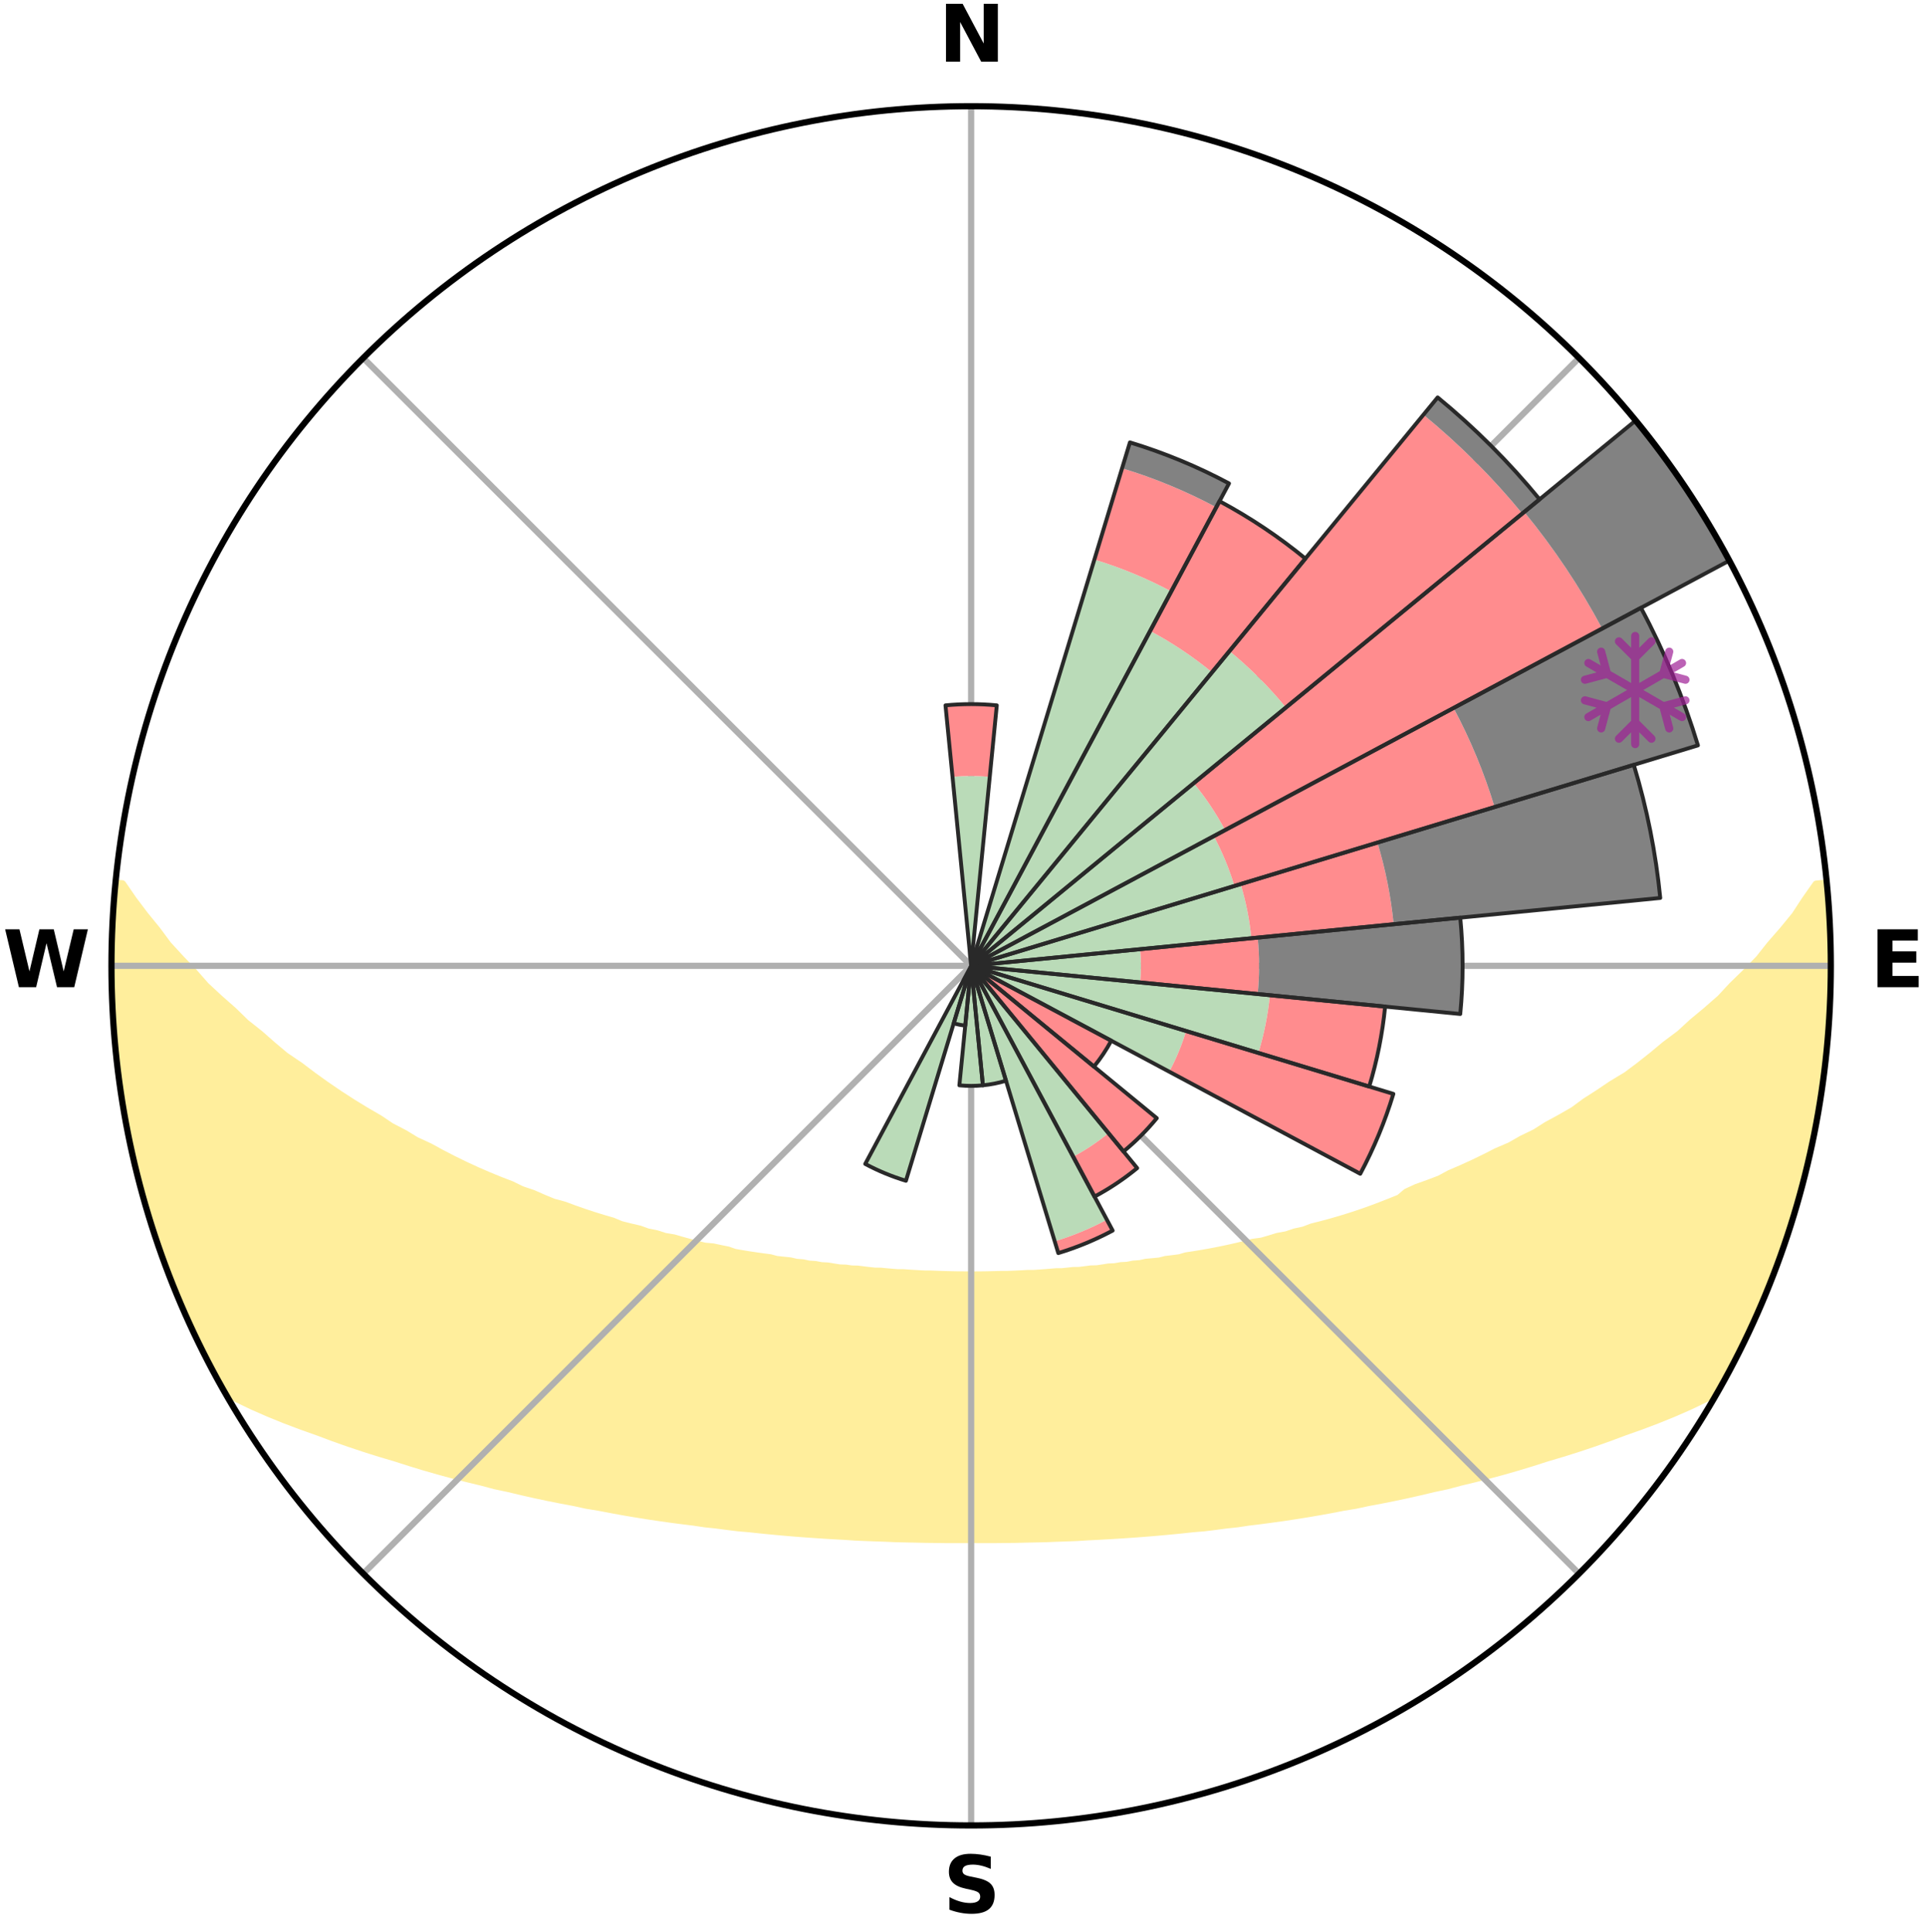 <?xml version="1.0" encoding="utf-8" standalone="no"?>
<!DOCTYPE svg PUBLIC "-//W3C//DTD SVG 1.1//EN"
  "http://www.w3.org/Graphics/SVG/1.1/DTD/svg11.dtd">
<svg xmlns:xlink="http://www.w3.org/1999/xlink" width="248.41pt" height="249.158pt" viewBox="0 0 248.41 249.158" xmlns="http://www.w3.org/2000/svg" version="1.1">
 <title>Ski Rose for 白馬さのさか, Hakuba Sanosaka Snow Resort</title>
 <defs>
  <style type="text/css">*{stroke-linejoin: round; stroke-linecap: butt}</style>
 </defs>
 <g id="figure_1">
  <g id="patch_1">
   <path d="M 0 249.158 
L 248.41 249.158 
L 248.41 0 
L 0 0 
z
" style="fill: #ffffff"/>
  </g>
  <g id="axes_1">
   <g id="patch_2">
    <path d="M 236.135 124.579 
C 236.135 110.018 233.267 95.599 227.695 82.147 
C 222.122 68.695 213.955 56.471 203.659 46.175 
C 193.363 35.879 181.139 27.711 167.687 22.139 
C 154.235 16.567 139.815 13.699 125.255 13.699 
C 110.694 13.699 96.275 16.567 82.823 22.139 
C 69.371 27.711 57.147 35.879 46.851 46.175 
C 36.555 56.471 28.387 68.695 22.815 82.147 
C 17.243 95.599 14.375 110.018 14.375 124.579 
C 14.375 139.14 17.243 153.559 22.815 167.011 
C 28.387 180.463 36.555 192.687 46.851 202.983 
C 57.147 213.279 69.371 221.447 82.823 227.019 
C 96.275 232.591 110.694 235.459 125.255 235.459 
C 139.815 235.459 154.235 232.591 167.687 227.019 
C 181.139 221.447 193.363 213.279 203.659 202.983 
C 213.955 192.687 222.122 180.463 227.695 167.011 
C 233.267 153.559 236.135 139.14 236.135 124.579 
M 125.255 124.579 
C 125.255 124.579 125.255 124.579 125.255 124.579 
C 125.255 124.579 125.255 124.579 125.255 124.579 
C 125.255 124.579 125.255 124.579 125.255 124.579 
C 125.255 124.579 125.255 124.579 125.255 124.579 
C 125.255 124.579 125.255 124.579 125.255 124.579 
C 125.255 124.579 125.255 124.579 125.255 124.579 
C 125.255 124.579 125.255 124.579 125.255 124.579 
C 125.255 124.579 125.255 124.579 125.255 124.579 
C 125.255 124.579 125.255 124.579 125.255 124.579 
C 125.255 124.579 125.255 124.579 125.255 124.579 
C 125.255 124.579 125.255 124.579 125.255 124.579 
C 125.255 124.579 125.255 124.579 125.255 124.579 
C 125.255 124.579 125.255 124.579 125.255 124.579 
C 125.255 124.579 125.255 124.579 125.255 124.579 
C 125.255 124.579 125.255 124.579 125.255 124.579 
C 125.255 124.579 125.255 124.579 125.255 124.579 
z
" style="fill: #ffffff"/>
   </g>
   <g id="PolyCollection_1">
    <defs>
     <path id="mc5586fac76" d="M 235.553 -135.2 
L 234.264 -135.075 
L 232.838 -133.046 
L 231.557 -131.081 
L 229.976 -129.151 
L 228.342 -127.279 
L 226.91 -125.466 
L 225.197 -123.707 
L 223.45 -122.008 
L 221.918 -120.359 
L 220.113 -118.777 
L 218.283 -117.258 
L 216.675 -115.776 
L 214.803 -114.376 
L 213.156 -113.007 
L 211.492 -111.691 
L 209.812 -110.429 
L 207.881 -109.265 
L 206.177 -108.115 
L 204.465 -107.019 
L 202.978 -105.919 
L 201.25 -104.925 
L 199.517 -103.984 
L 198.01 -103.028 
L 196.273 -102.187 
L 194.759 -101.323 
L 193.023 -100.581 
L 191.509 -99.808 
L 189.996 -99.077 
L 188.485 -98.388 
L 186.978 -97.741 
L 185.681 -97.041 
L 184.182 -96.472 
L 182.691 -95.942 
L 181.403 -95.35 
L 180.501 -94.583 
L 179.191 -94.063 
L 177.915 -93.56 
L 176.645 -93.087 
L 175.382 -92.644 
L 174.127 -92.231 
L 172.882 -91.846 
L 171.646 -91.489 
L 170.421 -91.158 
L 169.207 -90.853 
L 168.156 -90.454 
L 166.964 -90.197 
L 165.927 -89.842 
L 164.758 -89.63 
L 163.738 -89.316 
L 162.724 -89.022 
L 161.593 -88.87 
L 160.599 -88.613 
L 159.613 -88.373 
L 158.636 -88.15 
L 157.668 -87.943 
L 156.709 -87.751 
L 155.76 -87.574 
L 154.82 -87.41 
L 153.891 -87.26 
L 152.972 -87.122 
L 152.146 -86.879 
L 151.244 -86.764 
L 150.353 -86.66 
L 149.543 -86.454 
L 148.67 -86.37 
L 147.807 -86.293 
L 147.014 -86.119 
L 146.169 -86.059 
L 145.388 -85.905 
L 144.56 -85.858 
L 143.789 -85.721 
L 142.979 -85.686 
L 142.218 -85.565 
L 141.461 -85.453 
L 140.675 -85.433 
L 139.928 -85.334 
L 139.185 -85.243 
L 138.42 -85.233 
L 137.686 -85.153 
L 136.955 -85.079 
L 136.21 -85.075 
L 135.488 -85.012 
L 134.768 -84.953 
L 134.051 -84.901 
L 133.337 -84.854 
L 132.617 -84.856 
L 131.909 -84.816 
L 131.203 -84.781 
L 130.498 -84.75 
L 129.796 -84.724 
L 129.092 -84.726 
L 128.393 -84.705 
L 127.695 -84.688 
L 126.997 -84.675 
L 126.3 -84.667 
L 125.603 -84.663 
L 124.907 -84.664 
L 124.21 -84.672 
L 123.513 -84.675 
L 122.815 -84.688 
L 122.117 -84.704 
L 121.417 -84.725 
L 120.717 -84.751 
L 120.015 -84.781 
L 119.307 -84.78 
L 118.601 -84.816 
L 117.893 -84.856 
L 117.182 -84.901 
L 116.47 -84.952 
L 115.741 -84.953 
L 115.022 -85.011 
L 114.299 -85.075 
L 113.574 -85.145 
L 112.824 -85.152 
L 112.09 -85.232 
L 111.352 -85.319 
L 110.611 -85.413 
L 109.834 -85.432 
L 109.084 -85.539 
L 108.291 -85.565 
L 107.53 -85.686 
L 106.766 -85.816 
L 105.949 -85.858 
L 105.174 -86.004 
L 104.34 -86.059 
L 103.555 -86.224 
L 102.703 -86.293 
L 101.907 -86.478 
L 101.037 -86.565 
L 100.157 -86.66 
L 99.344 -86.879 
L 98.446 -86.995 
L 97.538 -87.122 
L 96.619 -87.26 
L 95.69 -87.411 
L 94.751 -87.574 
L 93.905 -87.873 
L 92.95 -88.065 
L 91.986 -88.273 
L 90.897 -88.374 
L 89.912 -88.614 
L 88.918 -88.871 
L 87.916 -89.146 
L 86.907 -89.44 
L 85.753 -89.631 
L 84.727 -89.965 
L 83.548 -90.199 
L 82.507 -90.576 
L 81.306 -90.856 
L 80.092 -91.161 
L 79.03 -91.607 
L 77.799 -91.964 
L 76.558 -92.347 
L 75.307 -92.759 
L 74.049 -93.2 
L 72.783 -93.671 
L 71.325 -94.067 
L 70.044 -94.602 
L 68.759 -95.169 
L 67.274 -95.671 
L 65.98 -96.306 
L 64.482 -96.883 
L 62.977 -97.5 
L 61.467 -98.157 
L 59.954 -98.856 
L 58.438 -99.597 
L 56.922 -100.381 
L 55.407 -101.208 
L 53.67 -102.008 
L 52.158 -102.927 
L 50.423 -103.826 
L 48.921 -104.838 
L 47.195 -105.838 
L 45.474 -106.892 
L 43.762 -107.999 
L 42.059 -109.16 
L 40.367 -110.374 
L 38.69 -111.642 
L 36.786 -112.932 
L 35.14 -114.312 
L 33.513 -115.745 
L 31.663 -117.213 
L 30.081 -118.758 
L 28.279 -120.345 
L 26.504 -121.993 
L 25.006 -123.704 
L 23.296 -125.469 
L 21.625 -127.293 
L 20.239 -129.164 
L 18.665 -131.098 
L 17.162 -133.086 
L 15.765 -135.122 
L 14.917 -135.203 
L 14.917 -135.203 
L 14.805 -133.272 
L 14.726 -131.339 
L 14.497 -129.415 
L 14.456 -127.48 
L 14.475 -125.546 
L 14.526 -123.613 
L 14.422 -121.677 
L 14.512 -119.744 
L 14.657 -117.815 
L 14.832 -115.889 
L 15.036 -113.966 
L 15.091 -112.027 
L 15.339 -110.108 
L 15.629 -108.195 
L 15.949 -106.287 
L 16.296 -104.385 
L 16.673 -102.488 
L 17.078 -100.597 
L 17.51 -98.712 
L 17.966 -96.832 
L 18.453 -94.96 
L 18.97 -93.096 
L 19.517 -91.24 
L 20.269 -89.451 
L 20.856 -87.61 
L 21.488 -85.782 
L 22.136 -83.959 
L 22.816 -82.148 
L 23.709 -80.426 
L 24.452 -78.64 
L 25.245 -76.877 
L 26.091 -75.138 
L 26.923 -73.391 
L 27.817 -71.674 
L 28.758 -69.984 
L 30.531 -68.782 
L 32.589 -67.793 
L 34.683 -66.879 
L 36.788 -66.024 
L 38.898 -65.228 
L 41.001 -64.481 
L 43.017 -63.726 
L 45.025 -63.016 
L 47.022 -62.35 
L 49.007 -61.725 
L 50.979 -61.141 
L 52.867 -60.536 
L 54.74 -59.964 
L 56.603 -59.431 
L 58.449 -58.929 
L 60.283 -58.464 
L 62.098 -58.026 
L 63.842 -57.559 
L 65.628 -57.184 
L 67.343 -56.773 
L 69.044 -56.39 
L 70.73 -56.032 
L 72.402 -55.699 
L 74.057 -55.39 
L 75.654 -55.041 
L 77.28 -54.775 
L 78.853 -54.474 
L 80.411 -54.189 
L 81.959 -53.927 
L 83.492 -53.68 
L 85.014 -53.454 
L 86.521 -53.24 
L 88.017 -53.046 
L 89.498 -52.863 
L 90.945 -52.646 
L 92.404 -52.494 
L 93.83 -52.306 
L 95.246 -52.132 
L 96.67 -52.011 
L 98.067 -51.861 
L 99.455 -51.723 
L 100.835 -51.595 
L 102.206 -51.478 
L 103.57 -51.371 
L 104.925 -51.274 
L 106.274 -51.185 
L 107.615 -51.104 
L 108.95 -51.031 
L 110.273 -50.942 
L 111.596 -50.885 
L 112.914 -50.835 
L 114.227 -50.79 
L 115.533 -50.732 
L 116.838 -50.701 
L 118.139 -50.675 
L 119.436 -50.645 
L 120.732 -50.631 
L 122.025 -50.613 
L 123.318 -50.61 
L 124.609 -50.611 
L 125.9 -50.609 
L 127.192 -50.612 
L 128.484 -50.615 
L 129.778 -50.629 
L 131.074 -50.643 
L 132.371 -50.677 
L 133.672 -50.703 
L 134.977 -50.734 
L 136.283 -50.788 
L 137.596 -50.832 
L 138.914 -50.883 
L 140.231 -50.967 
L 141.56 -51.032 
L 142.894 -51.106 
L 144.236 -51.186 
L 145.584 -51.275 
L 146.939 -51.373 
L 148.303 -51.48 
L 149.674 -51.597 
L 151.054 -51.724 
L 152.442 -51.862 
L 153.84 -52.013 
L 155.265 -52.129 
L 156.681 -52.303 
L 158.107 -52.492 
L 159.565 -52.647 
L 161.011 -52.864 
L 162.494 -53.044 
L 163.988 -53.241 
L 165.497 -53.451 
L 167.017 -53.681 
L 168.552 -53.925 
L 170.098 -54.189 
L 171.658 -54.471 
L 173.229 -54.776 
L 174.855 -55.042 
L 176.454 -55.387 
L 178.11 -55.697 
L 179.781 -56.03 
L 181.467 -56.388 
L 183.168 -56.771 
L 184.883 -57.181 
L 186.668 -57.559 
L 188.411 -58.026 
L 190.229 -58.461 
L 192.06 -58.93 
L 193.909 -59.429 
L 195.769 -59.964 
L 197.645 -60.534 
L 199.531 -61.141 
L 201.502 -61.725 
L 203.488 -62.35 
L 205.485 -63.016 
L 207.493 -63.726 
L 209.509 -64.481 
L 211.614 -65.226 
L 213.722 -66.024 
L 215.829 -66.877 
L 217.921 -67.793 
L 219.981 -68.781 
L 221.75 -69.985 
L 222.697 -71.672 
L 223.601 -73.383 
L 224.466 -75.114 
L 225.308 -76.856 
L 226.069 -78.635 
L 226.925 -80.371 
L 227.634 -82.172 
L 228.406 -83.947 
L 229.081 -85.76 
L 229.762 -87.571 
L 230.234 -89.453 
L 230.828 -91.292 
L 231.567 -93.088 
L 232.065 -94.958 
L 232.484 -96.848 
L 233.035 -98.703 
L 233.425 -100.598 
L 233.874 -102.48 
L 234.264 -104.375 
L 234.534 -106.292 
L 234.901 -108.192 
L 235.148 -110.111 
L 235.303 -112.041 
L 235.546 -113.959 
L 235.748 -115.883 
L 235.911 -117.811 
L 235.941 -119.746 
L 236.026 -121.678 
L 236.074 -123.612 
L 236.088 -125.546 
L 236.066 -127.481 
L 236.01 -129.415 
L 235.921 -131.348 
L 235.704 -133.272 
L 235.553 -135.2 
z
" style="stroke: #ffee9c"/>
    </defs>
    <g clip-path="url(#p0043604317)">
     <use xlink:href="#mc5586fac76" x="0" y="249.158" style="fill: #ffee9c; stroke: #ffee9c"/>
    </g>
   </g>
   <g id="matplotlib.axis_1">
    <g id="xtick_1">
     <g id="line2d_1">
      <path d="M 125.255 124.579 
L 125.255 13.699 
" clip-path="url(#p0043604317)" style="fill: none; stroke: #b0b0b0; stroke-width: 0.8; stroke-linecap: square"/>
     </g>
     <g id="text_1">
      <!-- N -->
      <g transform="translate(121.07 7.958) scale(0.1 -0.1)">
       <defs>
        <path id="DejaVuSans-Bold-4e" d="M 588 4666 
L 1931 4666 
L 3628 1466 
L 3628 4666 
L 4769 4666 
L 4769 0 
L 3425 0 
L 1728 3200 
L 1728 0 
L 588 0 
L 588 4666 
z
" transform="scale(0.016)"/>
       </defs>
       <use xlink:href="#DejaVuSans-Bold-4e"/>
      </g>
     </g>
    </g>
    <g id="xtick_2">
     <g id="line2d_2">
      <path d="M 125.255 124.579 
L 203.659 46.175 
" clip-path="url(#p0043604317)" style="fill: none; stroke: #b0b0b0; stroke-width: 0.8; stroke-linecap: square"/>
     </g>
    </g>
    <g id="xtick_3">
     <g id="line2d_3">
      <path d="M 125.255 124.579 
L 236.135 124.579 
" clip-path="url(#p0043604317)" style="fill: none; stroke: #b0b0b0; stroke-width: 0.8; stroke-linecap: square"/>
     </g>
     <g id="text_2">
      <!-- E -->
      <g transform="translate(241.219 127.338) scale(0.1 -0.1)">
       <defs>
        <path id="DejaVuSans-Bold-45" d="M 588 4666 
L 3834 4666 
L 3834 3756 
L 1791 3756 
L 1791 2888 
L 3713 2888 
L 3713 1978 
L 1791 1978 
L 1791 909 
L 3903 909 
L 3903 0 
L 588 0 
L 588 4666 
z
" transform="scale(0.016)"/>
       </defs>
       <use xlink:href="#DejaVuSans-Bold-45"/>
      </g>
     </g>
    </g>
    <g id="xtick_4">
     <g id="line2d_4">
      <path d="M 125.255 124.579 
L 203.659 202.983 
" clip-path="url(#p0043604317)" style="fill: none; stroke: #b0b0b0; stroke-width: 0.8; stroke-linecap: square"/>
     </g>
    </g>
    <g id="xtick_5">
     <g id="line2d_5">
      <path d="M 125.255 124.579 
L 125.255 235.459 
" clip-path="url(#p0043604317)" style="fill: none; stroke: #b0b0b0; stroke-width: 0.8; stroke-linecap: square"/>
     </g>
     <g id="text_3">
      <!-- S -->
      <g transform="translate(121.654 246.718) scale(0.1 -0.1)">
       <defs>
        <path id="DejaVuSans-Bold-53" d="M 3834 4519 
L 3834 3531 
Q 3450 3703 3084 3790 
Q 2719 3878 2394 3878 
Q 1963 3878 1756 3759 
Q 1550 3641 1550 3391 
Q 1550 3203 1689 3098 
Q 1828 2994 2194 2919 
L 2706 2816 
Q 3484 2659 3812 2340 
Q 4141 2022 4141 1434 
Q 4141 663 3683 286 
Q 3225 -91 2284 -91 
Q 1841 -91 1394 -6 
Q 947 78 500 244 
L 500 1259 
Q 947 1022 1364 901 
Q 1781 781 2169 781 
Q 2563 781 2772 912 
Q 2981 1044 2981 1288 
Q 2981 1506 2839 1625 
Q 2697 1744 2272 1838 
L 1806 1941 
Q 1106 2091 782 2419 
Q 459 2747 459 3303 
Q 459 4000 909 4375 
Q 1359 4750 2203 4750 
Q 2588 4750 2994 4692 
Q 3400 4634 3834 4519 
z
" transform="scale(0.016)"/>
       </defs>
       <use xlink:href="#DejaVuSans-Bold-53"/>
      </g>
     </g>
    </g>
    <g id="xtick_6">
     <g id="line2d_6">
      <path d="M 125.255 124.579 
L 46.851 202.983 
" clip-path="url(#p0043604317)" style="fill: none; stroke: #b0b0b0; stroke-width: 0.8; stroke-linecap: square"/>
     </g>
    </g>
    <g id="xtick_7">
     <g id="line2d_7">
      <path d="M 125.255 124.579 
L 14.375 124.579 
" clip-path="url(#p0043604317)" style="fill: none; stroke: #b0b0b0; stroke-width: 0.8; stroke-linecap: square"/>
     </g>
     <g id="text_4">
      <!-- W -->
      <g transform="translate(0.36 127.338) scale(0.1 -0.1)">
       <defs>
        <path id="DejaVuSans-Bold-57" d="M 191 4666 
L 1344 4666 
L 2150 1275 
L 2950 4666 
L 4109 4666 
L 4909 1275 
L 5716 4666 
L 6859 4666 
L 5759 0 
L 4372 0 
L 3525 3547 
L 2688 0 
L 1300 0 
L 191 4666 
z
" transform="scale(0.016)"/>
       </defs>
       <use xlink:href="#DejaVuSans-Bold-57"/>
      </g>
     </g>
    </g>
    <g id="xtick_8">
     <g id="line2d_8">
      <path d="M 125.255 124.579 
L 46.851 46.175 
" clip-path="url(#p0043604317)" style="fill: none; stroke: #b0b0b0; stroke-width: 0.8; stroke-linecap: square"/>
     </g>
    </g>
   </g>
   <g id="matplotlib.axis_2"/>
   <g id="patch_3">
    <path d="M 125.255 124.579 
C 125.255 124.579 125.255 124.579 125.255 124.579 
C 125.255 124.579 125.255 124.579 125.255 124.579 
L 125.255 124.579 
C 125.255 124.579 125.255 124.579 125.255 124.579 
C 125.255 124.579 125.255 124.579 125.255 124.579 
z
" clip-path="url(#p0043604317)" style="fill: #d9d9d9"/>
   </g>
   <g id="patch_4">
    <path d="M 125.255 124.579 
C 125.255 124.579 125.255 124.579 125.255 124.579 
C 125.255 124.579 125.255 124.579 125.255 124.579 
L 125.255 124.579 
C 125.255 124.579 125.255 124.579 125.255 124.579 
C 125.255 124.579 125.255 124.579 125.255 124.579 
z
" clip-path="url(#p0043604317)" style="fill: #d9d9d9"/>
   </g>
   <g id="patch_5">
    <path d="M 125.255 124.579 
C 125.255 124.579 125.255 124.579 125.255 124.579 
C 125.255 124.579 125.255 124.579 125.255 124.579 
L 125.255 124.579 
C 125.255 124.579 125.255 124.579 125.255 124.579 
C 125.255 124.579 125.255 124.579 125.255 124.579 
z
" clip-path="url(#p0043604317)" style="fill: #d9d9d9"/>
   </g>
   <g id="patch_6">
    <path d="M 125.255 124.579 
C 125.255 124.579 125.255 124.579 125.255 124.579 
C 125.255 124.579 125.255 124.579 125.255 124.579 
L 125.255 124.579 
C 125.255 124.579 125.255 124.579 125.255 124.579 
C 125.255 124.579 125.255 124.579 125.255 124.579 
z
" clip-path="url(#p0043604317)" style="fill: #d9d9d9"/>
   </g>
   <g id="patch_7">
    <path d="M 125.255 124.579 
C 125.255 124.579 125.255 124.579 125.255 124.579 
C 125.255 124.579 125.255 124.579 125.255 124.579 
L 125.255 124.579 
C 125.255 124.579 125.255 124.579 125.255 124.579 
C 125.255 124.579 125.255 124.579 125.255 124.579 
z
" clip-path="url(#p0043604317)" style="fill: #d9d9d9"/>
   </g>
   <g id="patch_8">
    <path d="M 125.255 124.579 
C 125.255 124.579 125.255 124.579 125.255 124.579 
C 125.255 124.579 125.255 124.579 125.255 124.579 
L 125.255 124.579 
C 125.255 124.579 125.255 124.579 125.255 124.579 
C 125.255 124.579 125.255 124.579 125.255 124.579 
z
" clip-path="url(#p0043604317)" style="fill: #d9d9d9"/>
   </g>
   <g id="patch_9">
    <path d="M 125.255 124.579 
C 125.255 124.579 125.255 124.579 125.255 124.579 
C 125.255 124.579 125.255 124.579 125.255 124.579 
L 125.255 124.579 
C 125.255 124.579 125.255 124.579 125.255 124.579 
C 125.255 124.579 125.255 124.579 125.255 124.579 
z
" clip-path="url(#p0043604317)" style="fill: #d9d9d9"/>
   </g>
   <g id="patch_10">
    <path d="M 125.255 124.579 
C 125.255 124.579 125.255 124.579 125.255 124.579 
C 125.255 124.579 125.255 124.579 125.255 124.579 
L 125.255 124.579 
C 125.255 124.579 125.255 124.579 125.255 124.579 
C 125.255 124.579 125.255 124.579 125.255 124.579 
z
" clip-path="url(#p0043604317)" style="fill: #d9d9d9"/>
   </g>
   <g id="patch_11">
    <path d="M 125.255 124.579 
C 125.255 124.579 125.255 124.579 125.255 124.579 
C 125.255 124.579 125.255 124.579 125.255 124.579 
L 125.255 124.579 
C 125.255 124.579 125.255 124.579 125.255 124.579 
C 125.255 124.579 125.255 124.579 125.255 124.579 
z
" clip-path="url(#p0043604317)" style="fill: #d9d9d9"/>
   </g>
   <g id="patch_12">
    <path d="M 125.255 124.579 
C 125.255 124.579 125.255 124.579 125.255 124.579 
C 125.255 124.579 125.255 124.579 125.255 124.579 
L 125.255 124.579 
C 125.255 124.579 125.255 124.579 125.255 124.579 
C 125.255 124.579 125.255 124.579 125.255 124.579 
z
" clip-path="url(#p0043604317)" style="fill: #d9d9d9"/>
   </g>
   <g id="patch_13">
    <path d="M 125.255 124.579 
C 125.255 124.579 125.255 124.579 125.255 124.579 
C 125.255 124.579 125.255 124.579 125.255 124.579 
L 125.255 124.579 
C 125.255 124.579 125.255 124.579 125.255 124.579 
C 125.255 124.579 125.255 124.579 125.255 124.579 
z
" clip-path="url(#p0043604317)" style="fill: #d9d9d9"/>
   </g>
   <g id="patch_14">
    <path d="M 125.255 124.579 
C 125.255 124.579 125.255 124.579 125.255 124.579 
C 125.255 124.579 125.255 124.579 125.255 124.579 
L 125.255 124.579 
C 125.255 124.579 125.255 124.579 125.255 124.579 
C 125.255 124.579 125.255 124.579 125.255 124.579 
z
" clip-path="url(#p0043604317)" style="fill: #d9d9d9"/>
   </g>
   <g id="patch_15">
    <path d="M 125.255 124.579 
C 125.255 124.579 125.255 124.579 125.255 124.579 
C 125.255 124.579 125.255 124.579 125.255 124.579 
L 125.255 124.579 
C 125.255 124.579 125.255 124.579 125.255 124.579 
C 125.255 124.579 125.255 124.579 125.255 124.579 
z
" clip-path="url(#p0043604317)" style="fill: #d9d9d9"/>
   </g>
   <g id="patch_16">
    <path d="M 125.255 124.579 
C 125.255 124.579 125.255 124.579 125.255 124.579 
C 125.255 124.579 125.255 124.579 125.255 124.579 
L 125.255 124.579 
C 125.255 124.579 125.255 124.579 125.255 124.579 
C 125.255 124.579 125.255 124.579 125.255 124.579 
z
" clip-path="url(#p0043604317)" style="fill: #d9d9d9"/>
   </g>
   <g id="patch_17">
    <path d="M 125.255 124.579 
C 125.255 124.579 125.255 124.579 125.255 124.579 
C 125.255 124.579 125.255 124.579 125.255 124.579 
L 125.255 124.579 
C 125.255 124.579 125.255 124.579 125.255 124.579 
C 125.255 124.579 125.255 124.579 125.255 124.579 
z
" clip-path="url(#p0043604317)" style="fill: #d9d9d9"/>
   </g>
   <g id="patch_18">
    <path d="M 125.255 124.579 
C 125.255 124.579 125.255 124.579 125.255 124.579 
C 125.255 124.579 125.255 124.579 125.255 124.579 
L 125.255 124.579 
C 125.255 124.579 125.255 124.579 125.255 124.579 
C 125.255 124.579 125.255 124.579 125.255 124.579 
z
" clip-path="url(#p0043604317)" style="fill: #d9d9d9"/>
   </g>
   <g id="patch_19">
    <path d="M 125.255 124.579 
C 125.255 124.579 125.255 124.579 125.255 124.579 
C 125.255 124.579 125.255 124.579 125.255 124.579 
L 125.255 124.579 
C 125.255 124.579 125.255 124.579 125.255 124.579 
C 125.255 124.579 125.255 124.579 125.255 124.579 
z
" clip-path="url(#p0043604317)" style="fill: #d9d9d9"/>
   </g>
   <g id="patch_20">
    <path d="M 125.255 124.579 
C 125.255 124.579 125.255 124.579 125.255 124.579 
C 125.255 124.579 125.255 124.579 125.255 124.579 
L 125.255 124.579 
C 125.255 124.579 125.255 124.579 125.255 124.579 
C 125.255 124.579 125.255 124.579 125.255 124.579 
z
" clip-path="url(#p0043604317)" style="fill: #d9d9d9"/>
   </g>
   <g id="patch_21">
    <path d="M 125.255 124.579 
C 125.255 124.579 125.255 124.579 125.255 124.579 
C 125.255 124.579 125.255 124.579 125.255 124.579 
L 125.255 124.579 
C 125.255 124.579 125.255 124.579 125.255 124.579 
C 125.255 124.579 125.255 124.579 125.255 124.579 
z
" clip-path="url(#p0043604317)" style="fill: #d9d9d9"/>
   </g>
   <g id="patch_22">
    <path d="M 125.255 124.579 
C 125.255 124.579 125.255 124.579 125.255 124.579 
C 125.255 124.579 125.255 124.579 125.255 124.579 
L 125.255 124.579 
C 125.255 124.579 125.255 124.579 125.255 124.579 
C 125.255 124.579 125.255 124.579 125.255 124.579 
z
" clip-path="url(#p0043604317)" style="fill: #d9d9d9"/>
   </g>
   <g id="patch_23">
    <path d="M 125.255 124.579 
C 125.255 124.579 125.255 124.579 125.255 124.579 
C 125.255 124.579 125.255 124.579 125.255 124.579 
L 125.255 124.579 
C 125.255 124.579 125.255 124.579 125.255 124.579 
C 125.255 124.579 125.255 124.579 125.255 124.579 
z
" clip-path="url(#p0043604317)" style="fill: #d9d9d9"/>
   </g>
   <g id="patch_24">
    <path d="M 125.255 124.579 
C 125.255 124.579 125.255 124.579 125.255 124.579 
C 125.255 124.579 125.255 124.579 125.255 124.579 
L 125.255 124.579 
C 125.255 124.579 125.255 124.579 125.255 124.579 
C 125.255 124.579 125.255 124.579 125.255 124.579 
z
" clip-path="url(#p0043604317)" style="fill: #d9d9d9"/>
   </g>
   <g id="patch_25">
    <path d="M 125.255 124.579 
C 125.255 124.579 125.255 124.579 125.255 124.579 
C 125.255 124.579 125.255 124.579 125.255 124.579 
L 125.255 124.579 
C 125.255 124.579 125.255 124.579 125.255 124.579 
C 125.255 124.579 125.255 124.579 125.255 124.579 
z
" clip-path="url(#p0043604317)" style="fill: #d9d9d9"/>
   </g>
   <g id="patch_26">
    <path d="M 125.255 124.579 
C 125.255 124.579 125.255 124.579 125.255 124.579 
C 125.255 124.579 125.255 124.579 125.255 124.579 
L 125.255 124.579 
C 125.255 124.579 125.255 124.579 125.255 124.579 
C 125.255 124.579 125.255 124.579 125.255 124.579 
z
" clip-path="url(#p0043604317)" style="fill: #d9d9d9"/>
   </g>
   <g id="patch_27">
    <path d="M 125.255 124.579 
C 125.255 124.579 125.255 124.579 125.255 124.579 
C 125.255 124.579 125.255 124.579 125.255 124.579 
L 125.255 124.579 
C 125.255 124.579 125.255 124.579 125.255 124.579 
C 125.255 124.579 125.255 124.579 125.255 124.579 
z
" clip-path="url(#p0043604317)" style="fill: #d9d9d9"/>
   </g>
   <g id="patch_28">
    <path d="M 125.255 124.579 
C 125.255 124.579 125.255 124.579 125.255 124.579 
C 125.255 124.579 125.255 124.579 125.255 124.579 
L 125.255 124.579 
C 125.255 124.579 125.255 124.579 125.255 124.579 
C 125.255 124.579 125.255 124.579 125.255 124.579 
z
" clip-path="url(#p0043604317)" style="fill: #d9d9d9"/>
   </g>
   <g id="patch_29">
    <path d="M 125.255 124.579 
C 125.255 124.579 125.255 124.579 125.255 124.579 
C 125.255 124.579 125.255 124.579 125.255 124.579 
L 125.255 124.579 
C 125.255 124.579 125.255 124.579 125.255 124.579 
C 125.255 124.579 125.255 124.579 125.255 124.579 
z
" clip-path="url(#p0043604317)" style="fill: #d9d9d9"/>
   </g>
   <g id="patch_30">
    <path d="M 125.255 124.579 
C 125.255 124.579 125.255 124.579 125.255 124.579 
C 125.255 124.579 125.255 124.579 125.255 124.579 
L 125.255 124.579 
C 125.255 124.579 125.255 124.579 125.255 124.579 
C 125.255 124.579 125.255 124.579 125.255 124.579 
z
" clip-path="url(#p0043604317)" style="fill: #d9d9d9"/>
   </g>
   <g id="patch_31">
    <path d="M 125.255 124.579 
C 125.255 124.579 125.255 124.579 125.255 124.579 
C 125.255 124.579 125.255 124.579 125.255 124.579 
L 125.255 124.579 
C 125.255 124.579 125.255 124.579 125.255 124.579 
C 125.255 124.579 125.255 124.579 125.255 124.579 
z
" clip-path="url(#p0043604317)" style="fill: #d9d9d9"/>
   </g>
   <g id="patch_32">
    <path d="M 125.255 124.579 
C 125.255 124.579 125.255 124.579 125.255 124.579 
C 125.255 124.579 125.255 124.579 125.255 124.579 
L 125.255 124.579 
C 125.255 124.579 125.255 124.579 125.255 124.579 
C 125.255 124.579 125.255 124.579 125.255 124.579 
z
" clip-path="url(#p0043604317)" style="fill: #d9d9d9"/>
   </g>
   <g id="patch_33">
    <path d="M 125.255 124.579 
C 125.255 124.579 125.255 124.579 125.255 124.579 
C 125.255 124.579 125.255 124.579 125.255 124.579 
L 125.255 124.579 
C 125.255 124.579 125.255 124.579 125.255 124.579 
C 125.255 124.579 125.255 124.579 125.255 124.579 
z
" clip-path="url(#p0043604317)" style="fill: #d9d9d9"/>
   </g>
   <g id="patch_34">
    <path d="M 125.255 124.579 
C 125.255 124.579 125.255 124.579 125.255 124.579 
C 125.255 124.579 125.255 124.579 125.255 124.579 
L 125.255 124.579 
C 125.255 124.579 125.255 124.579 125.255 124.579 
C 125.255 124.579 125.255 124.579 125.255 124.579 
z
" clip-path="url(#p0043604317)" style="fill: #d9d9d9"/>
   </g>
   <g id="patch_35">
    <path d="M 125.255 124.579 
C 125.255 124.579 125.255 124.579 125.255 124.579 
C 125.255 124.579 125.255 124.579 125.255 124.579 
L 127.655 100.208 
C 126.858 100.129 126.056 100.09 125.255 100.09 
C 124.453 100.09 123.652 100.129 122.854 100.208 
z
" clip-path="url(#p0043604317)" style="fill: #badbb8"/>
   </g>
   <g id="patch_36">
    <path d="M 125.255 124.579 
C 125.255 124.579 125.255 124.579 125.255 124.579 
C 125.255 124.579 125.255 124.579 125.255 124.579 
L 125.255 124.579 
C 125.255 124.579 125.255 124.579 125.255 124.579 
C 125.255 124.579 125.255 124.579 125.255 124.579 
z
" clip-path="url(#p0043604317)" style="fill: #badbb8"/>
   </g>
   <g id="patch_37">
    <path d="M 125.255 124.579 
C 125.255 124.579 125.255 124.579 125.255 124.579 
C 125.255 124.579 125.255 124.579 125.255 124.579 
L 151.068 76.285 
C 149.488 75.44 147.866 74.674 146.21 73.988 
C 144.555 73.302 142.866 72.698 141.151 72.177 
z
" clip-path="url(#p0043604317)" style="fill: #badbb8"/>
   </g>
   <g id="patch_38">
    <path d="M 125.255 124.579 
C 125.255 124.579 125.255 124.579 125.255 124.579 
C 125.255 124.579 125.255 124.579 125.255 124.579 
L 156.327 86.718 
C 155.087 85.701 153.799 84.746 152.466 83.855 
C 151.133 82.964 149.757 82.14 148.343 81.384 
z
" clip-path="url(#p0043604317)" style="fill: #badbb8"/>
   </g>
   <g id="patch_39">
    <path d="M 125.255 124.579 
C 125.255 124.579 125.255 124.579 125.255 124.579 
C 125.255 124.579 125.255 124.579 125.255 124.579 
L 165.856 91.258 
C 164.766 89.929 163.61 88.655 162.395 87.439 
C 161.179 86.224 159.904 85.068 158.576 83.978 
z
" clip-path="url(#p0043604317)" style="fill: #badbb8"/>
   </g>
   <g id="patch_40">
    <path d="M 125.255 124.579 
C 125.255 124.579 125.255 124.579 125.255 124.579 
C 125.255 124.579 125.255 124.579 125.255 124.579 
L 158.009 107.071 
C 157.436 105.999 156.811 104.956 156.136 103.945 
C 155.46 102.934 154.736 101.957 153.964 101.018 
z
" clip-path="url(#p0043604317)" style="fill: #badbb8"/>
   </g>
   <g id="patch_41">
    <path d="M 125.255 124.579 
C 125.255 124.579 125.255 124.579 125.255 124.579 
C 125.255 124.579 125.255 124.579 125.255 124.579 
L 159.215 114.277 
C 158.878 113.166 158.486 112.071 158.042 110.998 
C 157.597 109.925 157.1 108.874 156.553 107.85 
z
" clip-path="url(#p0043604317)" style="fill: #badbb8"/>
   </g>
   <g id="patch_42">
    <path d="M 125.255 124.579 
C 125.255 124.579 125.255 124.579 125.255 124.579 
C 125.255 124.579 125.255 124.579 125.255 124.579 
L 161.403 121.019 
C 161.287 119.836 161.112 118.659 160.88 117.493 
C 160.648 116.327 160.359 115.173 160.014 114.035 
z
" clip-path="url(#p0043604317)" style="fill: #badbb8"/>
   </g>
   <g id="patch_43">
    <path d="M 125.255 124.579 
C 125.255 124.579 125.255 124.579 125.255 124.579 
C 125.255 124.579 125.255 124.579 125.255 124.579 
L 147.053 126.726 
C 147.124 126.013 147.159 125.296 147.159 124.579 
C 147.159 123.862 147.124 123.146 147.053 122.432 
z
" clip-path="url(#p0043604317)" style="fill: #badbb8"/>
   </g>
   <g id="patch_44">
    <path d="M 125.255 124.579 
C 125.255 124.579 125.255 124.579 125.255 124.579 
C 125.255 124.579 125.255 124.579 125.255 124.579 
L 162.309 135.819 
C 162.676 134.606 162.985 133.376 163.232 132.133 
C 163.479 130.89 163.665 129.636 163.789 128.374 
z
" clip-path="url(#p0043604317)" style="fill: #badbb8"/>
   </g>
   <g id="patch_45">
    <path d="M 125.255 124.579 
C 125.255 124.579 125.255 124.579 125.255 124.579 
C 125.255 124.579 125.255 124.579 125.255 124.579 
L 150.81 138.238 
C 151.257 137.402 151.662 136.544 152.025 135.668 
C 152.388 134.792 152.708 133.898 152.983 132.99 
z
" clip-path="url(#p0043604317)" style="fill: #badbb8"/>
   </g>
   <g id="patch_46">
    <path d="M 125.255 124.579 
C 125.255 124.579 125.255 124.579 125.255 124.579 
C 125.255 124.579 125.255 124.579 125.255 124.579 
L 125.255 124.579 
C 125.255 124.579 125.255 124.579 125.255 124.579 
C 125.255 124.579 125.255 124.579 125.255 124.579 
z
" clip-path="url(#p0043604317)" style="fill: #badbb8"/>
   </g>
   <g id="patch_47">
    <path d="M 125.255 124.579 
C 125.255 124.579 125.255 124.579 125.255 124.579 
C 125.255 124.579 125.255 124.579 125.255 124.579 
L 125.255 124.579 
C 125.255 124.579 125.255 124.579 125.255 124.579 
C 125.255 124.579 125.255 124.579 125.255 124.579 
z
" clip-path="url(#p0043604317)" style="fill: #badbb8"/>
   </g>
   <g id="patch_48">
    <path d="M 125.255 124.579 
C 125.255 124.579 125.255 124.579 125.255 124.579 
C 125.255 124.579 125.255 124.579 125.255 124.579 
L 138.417 149.204 
C 139.223 148.773 140.008 148.303 140.768 147.795 
C 141.527 147.288 142.262 146.743 142.968 146.163 
z
" clip-path="url(#p0043604317)" style="fill: #badbb8"/>
   </g>
   <g id="patch_49">
    <path d="M 125.255 124.579 
C 125.255 124.579 125.255 124.579 125.255 124.579 
C 125.255 124.579 125.255 124.579 125.255 124.579 
L 136.036 160.12 
C 137.199 159.767 138.345 159.357 139.468 158.892 
C 140.591 158.427 141.69 157.907 142.762 157.333 
z
" clip-path="url(#p0043604317)" style="fill: #badbb8"/>
   </g>
   <g id="patch_50">
    <path d="M 125.255 124.579 
C 125.255 124.579 125.255 124.579 125.255 124.579 
C 125.255 124.579 125.255 124.579 125.255 124.579 
L 126.773 139.993 
C 127.277 139.943 127.779 139.869 128.276 139.77 
C 128.774 139.671 129.266 139.548 129.751 139.401 
z
" clip-path="url(#p0043604317)" style="fill: #badbb8"/>
   </g>
   <g id="patch_51">
    <path d="M 125.255 124.579 
C 125.255 124.579 125.255 124.579 125.255 124.579 
C 125.255 124.579 125.255 124.579 125.255 124.579 
L 123.737 139.993 
C 124.241 140.043 124.748 140.067 125.255 140.067 
C 125.762 140.067 126.268 140.043 126.773 139.993 
z
" clip-path="url(#p0043604317)" style="fill: #badbb8"/>
   </g>
   <g id="patch_52">
    <path d="M 125.255 124.579 
C 125.255 124.579 125.255 124.579 125.255 124.579 
C 125.255 124.579 125.255 124.579 125.255 124.579 
L 123.007 131.99 
C 123.249 132.063 123.495 132.125 123.744 132.174 
C 123.993 132.224 124.244 132.261 124.496 132.286 
z
" clip-path="url(#p0043604317)" style="fill: #badbb8"/>
   </g>
   <g id="patch_53">
    <path d="M 125.255 124.579 
C 125.255 124.579 125.255 124.579 125.255 124.579 
C 125.255 124.579 125.255 124.579 125.255 124.579 
L 111.596 150.134 
C 112.432 150.581 113.29 150.987 114.166 151.35 
C 115.042 151.712 115.936 152.032 116.844 152.307 
z
" clip-path="url(#p0043604317)" style="fill: #badbb8"/>
   </g>
   <g id="patch_54">
    <path d="M 125.255 124.579 
C 125.255 124.579 125.255 124.579 125.255 124.579 
C 125.255 124.579 125.255 124.579 125.255 124.579 
L 125.255 124.579 
C 125.255 124.579 125.255 124.579 125.255 124.579 
C 125.255 124.579 125.255 124.579 125.255 124.579 
z
" clip-path="url(#p0043604317)" style="fill: #badbb8"/>
   </g>
   <g id="patch_55">
    <path d="M 125.255 124.579 
C 125.255 124.579 125.255 124.579 125.255 124.579 
C 125.255 124.579 125.255 124.579 125.255 124.579 
L 125.255 124.579 
C 125.255 124.579 125.255 124.579 125.255 124.579 
C 125.255 124.579 125.255 124.579 125.255 124.579 
z
" clip-path="url(#p0043604317)" style="fill: #badbb8"/>
   </g>
   <g id="patch_56">
    <path d="M 125.255 124.579 
C 125.255 124.579 125.255 124.579 125.255 124.579 
C 125.255 124.579 125.255 124.579 125.255 124.579 
L 125.255 124.579 
C 125.255 124.579 125.255 124.579 125.255 124.579 
C 125.255 124.579 125.255 124.579 125.255 124.579 
z
" clip-path="url(#p0043604317)" style="fill: #badbb8"/>
   </g>
   <g id="patch_57">
    <path d="M 125.255 124.579 
C 125.255 124.579 125.255 124.579 125.255 124.579 
C 125.255 124.579 125.255 124.579 125.255 124.579 
L 125.255 124.579 
C 125.255 124.579 125.255 124.579 125.255 124.579 
C 125.255 124.579 125.255 124.579 125.255 124.579 
z
" clip-path="url(#p0043604317)" style="fill: #badbb8"/>
   </g>
   <g id="patch_58">
    <path d="M 125.255 124.579 
C 125.255 124.579 125.255 124.579 125.255 124.579 
C 125.255 124.579 125.255 124.579 125.255 124.579 
L 125.255 124.579 
C 125.255 124.579 125.255 124.579 125.255 124.579 
C 125.255 124.579 125.255 124.579 125.255 124.579 
z
" clip-path="url(#p0043604317)" style="fill: #badbb8"/>
   </g>
   <g id="patch_59">
    <path d="M 125.255 124.579 
C 125.255 124.579 125.255 124.579 125.255 124.579 
C 125.255 124.579 125.255 124.579 125.255 124.579 
L 125.255 124.579 
C 125.255 124.579 125.255 124.579 125.255 124.579 
C 125.255 124.579 125.255 124.579 125.255 124.579 
z
" clip-path="url(#p0043604317)" style="fill: #badbb8"/>
   </g>
   <g id="patch_60">
    <path d="M 125.255 124.579 
C 125.255 124.579 125.255 124.579 125.255 124.579 
C 125.255 124.579 125.255 124.579 125.255 124.579 
L 125.255 124.579 
C 125.255 124.579 125.255 124.579 125.255 124.579 
C 125.255 124.579 125.255 124.579 125.255 124.579 
z
" clip-path="url(#p0043604317)" style="fill: #badbb8"/>
   </g>
   <g id="patch_61">
    <path d="M 125.255 124.579 
C 125.255 124.579 125.255 124.579 125.255 124.579 
C 125.255 124.579 125.255 124.579 125.255 124.579 
L 125.255 124.579 
C 125.255 124.579 125.255 124.579 125.255 124.579 
C 125.255 124.579 125.255 124.579 125.255 124.579 
z
" clip-path="url(#p0043604317)" style="fill: #badbb8"/>
   </g>
   <g id="patch_62">
    <path d="M 125.255 124.579 
C 125.255 124.579 125.255 124.579 125.255 124.579 
C 125.255 124.579 125.255 124.579 125.255 124.579 
L 125.255 124.579 
C 125.255 124.579 125.255 124.579 125.255 124.579 
C 125.255 124.579 125.255 124.579 125.255 124.579 
z
" clip-path="url(#p0043604317)" style="fill: #badbb8"/>
   </g>
   <g id="patch_63">
    <path d="M 125.255 124.579 
C 125.255 124.579 125.255 124.579 125.255 124.579 
C 125.255 124.579 125.255 124.579 125.255 124.579 
L 125.255 124.579 
C 125.255 124.579 125.255 124.579 125.255 124.579 
C 125.255 124.579 125.255 124.579 125.255 124.579 
z
" clip-path="url(#p0043604317)" style="fill: #badbb8"/>
   </g>
   <g id="patch_64">
    <path d="M 125.255 124.579 
C 125.255 124.579 125.255 124.579 125.255 124.579 
C 125.255 124.579 125.255 124.579 125.255 124.579 
L 125.255 124.579 
C 125.255 124.579 125.255 124.579 125.255 124.579 
C 125.255 124.579 125.255 124.579 125.255 124.579 
z
" clip-path="url(#p0043604317)" style="fill: #badbb8"/>
   </g>
   <g id="patch_65">
    <path d="M 125.255 124.579 
C 125.255 124.579 125.255 124.579 125.255 124.579 
C 125.255 124.579 125.255 124.579 125.255 124.579 
L 125.255 124.579 
C 125.255 124.579 125.255 124.579 125.255 124.579 
C 125.255 124.579 125.255 124.579 125.255 124.579 
z
" clip-path="url(#p0043604317)" style="fill: #badbb8"/>
   </g>
   <g id="patch_66">
    <path d="M 125.255 124.579 
C 125.255 124.579 125.255 124.579 125.255 124.579 
C 125.255 124.579 125.255 124.579 125.255 124.579 
L 125.255 124.579 
C 125.255 124.579 125.255 124.579 125.255 124.579 
C 125.255 124.579 125.255 124.579 125.255 124.579 
z
" clip-path="url(#p0043604317)" style="fill: #badbb8"/>
   </g>
   <g id="patch_67">
    <path d="M 122.854 100.208 
C 123.652 100.129 124.453 100.09 125.255 100.09 
C 126.056 100.09 126.858 100.129 127.655 100.208 
L 128.564 90.985 
C 127.464 90.877 126.36 90.823 125.255 90.823 
C 124.15 90.823 123.046 90.877 121.946 90.985 
z
" clip-path="url(#p0043604317)" style="fill: #ff8c8e"/>
   </g>
   <g id="patch_68">
    <path d="M 125.255 124.579 
C 125.255 124.579 125.255 124.579 125.255 124.579 
C 125.255 124.579 125.255 124.579 125.255 124.579 
L 125.255 124.579 
C 125.255 124.579 125.255 124.579 125.255 124.579 
C 125.255 124.579 125.255 124.579 125.255 124.579 
z
" clip-path="url(#p0043604317)" style="fill: #ff8c8e"/>
   </g>
   <g id="patch_69">
    <path d="M 141.151 72.177 
C 142.866 72.698 144.555 73.302 146.21 73.988 
C 147.866 74.674 149.488 75.44 151.068 76.285 
L 156.87 65.432 
C 154.934 64.397 152.948 63.458 150.92 62.618 
C 148.892 61.777 146.824 61.037 144.723 60.4 
z
" clip-path="url(#p0043604317)" style="fill: #ff8c8e"/>
   </g>
   <g id="patch_70">
    <path d="M 148.343 81.384 
C 149.757 82.14 151.133 82.964 152.466 83.855 
C 153.799 84.746 155.087 85.701 156.327 86.718 
L 168.365 72.049 
C 166.646 70.638 164.858 69.312 163.009 68.077 
C 161.159 66.841 159.25 65.697 157.289 64.648 
z
" clip-path="url(#p0043604317)" style="fill: #ff8c8e"/>
   </g>
   <g id="patch_71">
    <path d="M 158.576 83.978 
C 159.904 85.068 161.179 86.224 162.395 87.439 
C 163.61 88.655 164.766 89.929 165.856 91.258 
L 196.339 66.242 
C 194.429 63.915 192.407 61.684 190.278 59.555 
C 188.15 57.427 185.919 55.405 183.592 53.495 
z
" clip-path="url(#p0043604317)" style="fill: #ff8c8e"/>
   </g>
   <g id="patch_72">
    <path d="M 153.964 101.018 
C 154.736 101.957 155.46 102.934 156.136 103.945 
C 156.811 104.956 157.436 105.999 158.009 107.071 
L 206.641 81.077 
C 205.217 78.413 203.663 75.821 201.985 73.31 
C 200.307 70.798 198.507 68.37 196.59 66.036 
z
" clip-path="url(#p0043604317)" style="fill: #ff8c8e"/>
   </g>
   <g id="patch_73">
    <path d="M 156.553 107.85 
C 157.1 108.874 157.597 109.925 158.042 110.998 
C 158.486 112.071 158.878 113.166 159.215 114.277 
L 192.77 104.099 
C 192.099 101.889 191.321 99.713 190.437 97.58 
C 189.554 95.446 188.566 93.357 187.477 91.321 
z
" clip-path="url(#p0043604317)" style="fill: #ff8c8e"/>
   </g>
   <g id="patch_74">
    <path d="M 160.014 114.035 
C 160.359 115.173 160.648 116.327 160.88 117.493 
C 161.112 118.659 161.287 119.836 161.403 121.019 
L 179.751 119.212 
C 179.575 117.428 179.312 115.654 178.962 113.896 
C 178.613 112.138 178.177 110.398 177.657 108.683 
z
" clip-path="url(#p0043604317)" style="fill: #ff8c8e"/>
   </g>
   <g id="patch_75">
    <path d="M 147.053 122.432 
C 147.124 123.146 147.159 123.862 147.159 124.579 
C 147.159 125.296 147.124 126.013 147.053 126.726 
L 162.216 128.219 
C 162.335 127.01 162.395 125.795 162.395 124.579 
C 162.395 123.363 162.335 122.149 162.216 120.939 
z
" clip-path="url(#p0043604317)" style="fill: #ff8c8e"/>
   </g>
   <g id="patch_76">
    <path d="M 163.789 128.374 
C 163.665 129.636 163.479 130.89 163.232 132.133 
C 162.985 133.376 162.676 134.606 162.309 135.819 
L 176.598 140.154 
C 177.108 138.473 177.535 136.769 177.877 135.046 
C 178.22 133.324 178.478 131.586 178.65 129.838 
z
" clip-path="url(#p0043604317)" style="fill: #ff8c8e"/>
   </g>
   <g id="patch_77">
    <path d="M 152.983 132.99 
C 152.708 133.898 152.388 134.792 152.025 135.668 
C 151.662 136.544 151.257 137.402 150.81 138.238 
L 175.443 151.405 
C 176.321 149.763 177.118 148.078 177.831 146.357 
C 178.544 144.636 179.172 142.881 179.712 141.099 
z
" clip-path="url(#p0043604317)" style="fill: #ff8c8e"/>
   </g>
   <g id="patch_78">
    <path d="M 125.255 124.579 
C 125.255 124.579 125.255 124.579 125.255 124.579 
C 125.255 124.579 125.255 124.579 125.255 124.579 
L 141.093 137.577 
C 141.519 137.059 141.918 136.52 142.291 135.962 
C 142.664 135.405 143.009 134.829 143.325 134.238 
z
" clip-path="url(#p0043604317)" style="fill: #ff8c8e"/>
   </g>
   <g id="patch_79">
    <path d="M 125.255 124.579 
C 125.255 124.579 125.255 124.579 125.255 124.579 
C 125.255 124.579 125.255 124.579 125.255 124.579 
L 144.906 148.524 
C 145.69 147.881 146.442 147.2 147.159 146.483 
C 147.876 145.766 148.557 145.014 149.2 144.231 
z
" clip-path="url(#p0043604317)" style="fill: #ff8c8e"/>
   </g>
   <g id="patch_80">
    <path d="M 142.968 146.163 
C 142.262 146.743 141.527 147.288 140.768 147.795 
C 140.008 148.303 139.223 148.773 138.417 149.204 
L 141.167 154.349 
C 142.142 153.828 143.09 153.26 144.009 152.646 
C 144.927 152.032 145.815 151.374 146.67 150.673 
z
" clip-path="url(#p0043604317)" style="fill: #ff8c8e"/>
   </g>
   <g id="patch_81">
    <path d="M 142.762 157.333 
C 141.69 157.907 140.591 158.427 139.468 158.892 
C 138.345 159.357 137.199 159.767 136.036 160.12 
L 136.495 161.633 
C 137.708 161.265 138.902 160.838 140.073 160.353 
C 141.244 159.868 142.39 159.325 143.508 158.728 
z
" clip-path="url(#p0043604317)" style="fill: #ff8c8e"/>
   </g>
   <g id="patch_82">
    <path d="M 129.751 139.401 
C 129.266 139.548 128.774 139.671 128.276 139.77 
C 127.779 139.869 127.277 139.943 126.773 139.993 
L 126.773 139.993 
C 127.277 139.943 127.779 139.869 128.276 139.77 
C 128.774 139.671 129.266 139.548 129.751 139.401 
z
" clip-path="url(#p0043604317)" style="fill: #ff8c8e"/>
   </g>
   <g id="patch_83">
    <path d="M 126.773 139.993 
C 126.268 140.043 125.762 140.067 125.255 140.067 
C 124.748 140.067 124.241 140.043 123.737 139.993 
L 123.737 139.993 
C 124.241 140.043 124.748 140.067 125.255 140.067 
C 125.762 140.067 126.268 140.043 126.773 139.993 
z
" clip-path="url(#p0043604317)" style="fill: #ff8c8e"/>
   </g>
   <g id="patch_84">
    <path d="M 124.496 132.286 
C 124.244 132.261 123.993 132.224 123.744 132.174 
C 123.495 132.125 123.249 132.063 123.007 131.99 
L 123.007 131.99 
C 123.249 132.063 123.495 132.125 123.744 132.174 
C 123.993 132.224 124.244 132.261 124.496 132.286 
z
" clip-path="url(#p0043604317)" style="fill: #ff8c8e"/>
   </g>
   <g id="patch_85">
    <path d="M 116.844 152.307 
C 115.936 152.032 115.042 151.712 114.166 151.35 
C 113.29 150.987 112.432 150.581 111.596 150.134 
L 111.596 150.134 
C 112.432 150.581 113.29 150.987 114.166 151.35 
C 115.042 151.712 115.936 152.032 116.844 152.307 
z
" clip-path="url(#p0043604317)" style="fill: #ff8c8e"/>
   </g>
   <g id="patch_86">
    <path d="M 125.255 124.579 
C 125.255 124.579 125.255 124.579 125.255 124.579 
C 125.255 124.579 125.255 124.579 125.255 124.579 
L 125.255 124.579 
C 125.255 124.579 125.255 124.579 125.255 124.579 
C 125.255 124.579 125.255 124.579 125.255 124.579 
z
" clip-path="url(#p0043604317)" style="fill: #ff8c8e"/>
   </g>
   <g id="patch_87">
    <path d="M 125.255 124.579 
C 125.255 124.579 125.255 124.579 125.255 124.579 
C 125.255 124.579 125.255 124.579 125.255 124.579 
L 125.255 124.579 
C 125.255 124.579 125.255 124.579 125.255 124.579 
C 125.255 124.579 125.255 124.579 125.255 124.579 
z
" clip-path="url(#p0043604317)" style="fill: #ff8c8e"/>
   </g>
   <g id="patch_88">
    <path d="M 125.255 124.579 
C 125.255 124.579 125.255 124.579 125.255 124.579 
C 125.255 124.579 125.255 124.579 125.255 124.579 
L 125.255 124.579 
C 125.255 124.579 125.255 124.579 125.255 124.579 
C 125.255 124.579 125.255 124.579 125.255 124.579 
z
" clip-path="url(#p0043604317)" style="fill: #ff8c8e"/>
   </g>
   <g id="patch_89">
    <path d="M 125.255 124.579 
C 125.255 124.579 125.255 124.579 125.255 124.579 
C 125.255 124.579 125.255 124.579 125.255 124.579 
L 125.255 124.579 
C 125.255 124.579 125.255 124.579 125.255 124.579 
C 125.255 124.579 125.255 124.579 125.255 124.579 
z
" clip-path="url(#p0043604317)" style="fill: #ff8c8e"/>
   </g>
   <g id="patch_90">
    <path d="M 125.255 124.579 
C 125.255 124.579 125.255 124.579 125.255 124.579 
C 125.255 124.579 125.255 124.579 125.255 124.579 
L 125.255 124.579 
C 125.255 124.579 125.255 124.579 125.255 124.579 
C 125.255 124.579 125.255 124.579 125.255 124.579 
z
" clip-path="url(#p0043604317)" style="fill: #ff8c8e"/>
   </g>
   <g id="patch_91">
    <path d="M 125.255 124.579 
C 125.255 124.579 125.255 124.579 125.255 124.579 
C 125.255 124.579 125.255 124.579 125.255 124.579 
L 125.255 124.579 
C 125.255 124.579 125.255 124.579 125.255 124.579 
C 125.255 124.579 125.255 124.579 125.255 124.579 
z
" clip-path="url(#p0043604317)" style="fill: #ff8c8e"/>
   </g>
   <g id="patch_92">
    <path d="M 125.255 124.579 
C 125.255 124.579 125.255 124.579 125.255 124.579 
C 125.255 124.579 125.255 124.579 125.255 124.579 
L 125.255 124.579 
C 125.255 124.579 125.255 124.579 125.255 124.579 
C 125.255 124.579 125.255 124.579 125.255 124.579 
z
" clip-path="url(#p0043604317)" style="fill: #ff8c8e"/>
   </g>
   <g id="patch_93">
    <path d="M 125.255 124.579 
C 125.255 124.579 125.255 124.579 125.255 124.579 
C 125.255 124.579 125.255 124.579 125.255 124.579 
L 125.255 124.579 
C 125.255 124.579 125.255 124.579 125.255 124.579 
C 125.255 124.579 125.255 124.579 125.255 124.579 
z
" clip-path="url(#p0043604317)" style="fill: #ff8c8e"/>
   </g>
   <g id="patch_94">
    <path d="M 125.255 124.579 
C 125.255 124.579 125.255 124.579 125.255 124.579 
C 125.255 124.579 125.255 124.579 125.255 124.579 
L 125.255 124.579 
C 125.255 124.579 125.255 124.579 125.255 124.579 
C 125.255 124.579 125.255 124.579 125.255 124.579 
z
" clip-path="url(#p0043604317)" style="fill: #ff8c8e"/>
   </g>
   <g id="patch_95">
    <path d="M 125.255 124.579 
C 125.255 124.579 125.255 124.579 125.255 124.579 
C 125.255 124.579 125.255 124.579 125.255 124.579 
L 125.255 124.579 
C 125.255 124.579 125.255 124.579 125.255 124.579 
C 125.255 124.579 125.255 124.579 125.255 124.579 
z
" clip-path="url(#p0043604317)" style="fill: #ff8c8e"/>
   </g>
   <g id="patch_96">
    <path d="M 125.255 124.579 
C 125.255 124.579 125.255 124.579 125.255 124.579 
C 125.255 124.579 125.255 124.579 125.255 124.579 
L 125.255 124.579 
C 125.255 124.579 125.255 124.579 125.255 124.579 
C 125.255 124.579 125.255 124.579 125.255 124.579 
z
" clip-path="url(#p0043604317)" style="fill: #ff8c8e"/>
   </g>
   <g id="patch_97">
    <path d="M 125.255 124.579 
C 125.255 124.579 125.255 124.579 125.255 124.579 
C 125.255 124.579 125.255 124.579 125.255 124.579 
L 125.255 124.579 
C 125.255 124.579 125.255 124.579 125.255 124.579 
C 125.255 124.579 125.255 124.579 125.255 124.579 
z
" clip-path="url(#p0043604317)" style="fill: #ff8c8e"/>
   </g>
   <g id="patch_98">
    <path d="M 125.255 124.579 
C 125.255 124.579 125.255 124.579 125.255 124.579 
C 125.255 124.579 125.255 124.579 125.255 124.579 
L 125.255 124.579 
C 125.255 124.579 125.255 124.579 125.255 124.579 
C 125.255 124.579 125.255 124.579 125.255 124.579 
z
" clip-path="url(#p0043604317)" style="fill: #ff8c8e"/>
   </g>
   <g id="patch_99">
    <path d="M 121.946 90.985 
C 123.046 90.877 124.15 90.823 125.255 90.823 
C 126.36 90.823 127.464 90.877 128.564 90.985 
L 128.564 90.985 
C 127.464 90.877 126.36 90.823 125.255 90.823 
C 124.15 90.823 123.046 90.877 121.946 90.985 
z
" clip-path="url(#p0043604317)" style="fill: #828282"/>
   </g>
   <g id="patch_100">
    <path d="M 125.255 124.579 
C 125.255 124.579 125.255 124.579 125.255 124.579 
C 125.255 124.579 125.255 124.579 125.255 124.579 
L 125.255 124.579 
C 125.255 124.579 125.255 124.579 125.255 124.579 
C 125.255 124.579 125.255 124.579 125.255 124.579 
z
" clip-path="url(#p0043604317)" style="fill: #828282"/>
   </g>
   <g id="patch_101">
    <path d="M 144.723 60.4 
C 146.824 61.037 148.892 61.777 150.92 62.618 
C 152.948 63.458 154.934 64.397 156.87 65.432 
L 158.513 62.357 
C 156.477 61.268 154.388 60.28 152.254 59.397 
C 150.121 58.513 147.945 57.734 145.735 57.064 
z
" clip-path="url(#p0043604317)" style="fill: #828282"/>
   </g>
   <g id="patch_102">
    <path d="M 157.289 64.648 
C 159.25 65.697 161.159 66.841 163.009 68.077 
C 164.858 69.312 166.646 70.638 168.365 72.049 
L 168.365 72.049 
C 166.646 70.638 164.858 69.312 163.009 68.077 
C 161.159 66.841 159.25 65.697 157.289 64.648 
z
" clip-path="url(#p0043604317)" style="fill: #828282"/>
   </g>
   <g id="patch_103">
    <path d="M 183.592 53.495 
C 185.919 55.405 188.15 57.427 190.278 59.555 
C 192.407 61.684 194.429 63.915 196.339 66.242 
L 198.572 64.409 
C 196.603 62.009 194.517 59.708 192.322 57.512 
C 190.126 55.317 187.825 53.231 185.425 51.262 
z
" clip-path="url(#p0043604317)" style="fill: #828282"/>
   </g>
   <g id="patch_104">
    <path d="M 196.59 66.036 
C 198.507 68.37 200.307 70.798 201.985 73.31 
C 203.663 75.821 205.217 78.413 206.641 81.077 
L 223.042 72.311 
C 221.331 69.11 219.465 65.995 217.448 62.977 
C 215.432 59.96 213.269 57.043 210.966 54.238 
z
" clip-path="url(#p0043604317)" style="fill: #828282"/>
   </g>
   <g id="patch_105">
    <path d="M 187.477 91.321 
C 188.566 93.357 189.554 95.446 190.437 97.58 
C 191.321 99.713 192.099 101.889 192.77 104.099 
L 218.994 96.144 
C 218.063 93.075 216.982 90.055 215.755 87.092 
C 214.528 84.13 213.157 81.23 211.645 78.402 
z
" clip-path="url(#p0043604317)" style="fill: #828282"/>
   </g>
   <g id="patch_106">
    <path d="M 177.657 108.683 
C 178.177 110.398 178.613 112.138 178.962 113.896 
C 179.312 115.654 179.575 117.428 179.751 119.212 
L 214.135 115.825 
C 213.849 112.916 213.419 110.023 212.849 107.155 
C 212.279 104.288 211.568 101.451 210.72 98.654 
z
" clip-path="url(#p0043604317)" style="fill: #828282"/>
   </g>
   <g id="patch_107">
    <path d="M 162.216 120.939 
C 162.335 122.149 162.395 123.363 162.395 124.579 
C 162.395 125.795 162.335 127.01 162.216 128.219 
L 188.339 130.792 
C 188.542 128.727 188.644 126.654 188.644 124.579 
C 188.644 122.504 188.542 120.431 188.339 118.366 
z
" clip-path="url(#p0043604317)" style="fill: #828282"/>
   </g>
   <g id="patch_108">
    <path d="M 178.65 129.838 
C 178.478 131.586 178.22 133.324 177.877 135.046 
C 177.535 136.769 177.108 138.473 176.598 140.154 
L 176.598 140.154 
C 177.108 138.473 177.535 136.769 177.877 135.046 
C 178.22 133.324 178.478 131.586 178.65 129.838 
z
" clip-path="url(#p0043604317)" style="fill: #828282"/>
   </g>
   <g id="patch_109">
    <path d="M 179.712 141.099 
C 179.172 142.881 178.544 144.636 177.831 146.357 
C 177.118 148.078 176.321 149.763 175.443 151.405 
L 175.443 151.405 
C 176.321 149.763 177.118 148.078 177.831 146.357 
C 178.544 144.636 179.172 142.881 179.712 141.099 
z
" clip-path="url(#p0043604317)" style="fill: #828282"/>
   </g>
   <g id="patch_110">
    <path d="M 143.325 134.238 
C 143.009 134.829 142.664 135.405 142.291 135.962 
C 141.918 136.52 141.519 137.059 141.093 137.577 
L 141.093 137.577 
C 141.519 137.059 141.918 136.52 142.291 135.962 
C 142.664 135.405 143.009 134.829 143.325 134.238 
z
" clip-path="url(#p0043604317)" style="fill: #828282"/>
   </g>
   <g id="patch_111">
    <path d="M 149.2 144.231 
C 148.557 145.014 147.876 145.766 147.159 146.483 
C 146.442 147.2 145.69 147.881 144.906 148.524 
L 144.906 148.524 
C 145.69 147.881 146.442 147.2 147.159 146.483 
C 147.876 145.766 148.557 145.014 149.2 144.231 
z
" clip-path="url(#p0043604317)" style="fill: #828282"/>
   </g>
   <g id="patch_112">
    <path d="M 146.67 150.673 
C 145.815 151.374 144.927 152.032 144.009 152.646 
C 143.09 153.26 142.142 153.828 141.167 154.349 
L 141.167 154.349 
C 142.142 153.828 143.09 153.26 144.009 152.646 
C 144.927 152.032 145.815 151.374 146.67 150.673 
z
" clip-path="url(#p0043604317)" style="fill: #828282"/>
   </g>
   <g id="patch_113">
    <path d="M 143.508 158.728 
C 142.39 159.325 141.244 159.868 140.073 160.353 
C 138.902 160.838 137.708 161.265 136.495 161.633 
L 136.495 161.633 
C 137.708 161.265 138.902 160.838 140.073 160.353 
C 141.244 159.868 142.39 159.325 143.508 158.728 
z
" clip-path="url(#p0043604317)" style="fill: #828282"/>
   </g>
   <g id="patch_114">
    <path d="M 129.751 139.401 
C 129.266 139.548 128.774 139.671 128.276 139.77 
C 127.779 139.869 127.277 139.943 126.773 139.993 
L 126.773 139.993 
C 127.277 139.943 127.779 139.869 128.276 139.77 
C 128.774 139.671 129.266 139.548 129.751 139.401 
z
" clip-path="url(#p0043604317)" style="fill: #828282"/>
   </g>
   <g id="patch_115">
    <path d="M 126.773 139.993 
C 126.268 140.043 125.762 140.067 125.255 140.067 
C 124.748 140.067 124.241 140.043 123.737 139.993 
L 123.737 139.993 
C 124.241 140.043 124.748 140.067 125.255 140.067 
C 125.762 140.067 126.268 140.043 126.773 139.993 
z
" clip-path="url(#p0043604317)" style="fill: #828282"/>
   </g>
   <g id="patch_116">
    <path d="M 124.496 132.286 
C 124.244 132.261 123.993 132.224 123.744 132.174 
C 123.495 132.125 123.249 132.063 123.007 131.99 
L 123.007 131.99 
C 123.249 132.063 123.495 132.125 123.744 132.174 
C 123.993 132.224 124.244 132.261 124.496 132.286 
z
" clip-path="url(#p0043604317)" style="fill: #828282"/>
   </g>
   <g id="patch_117">
    <path d="M 116.844 152.307 
C 115.936 152.032 115.042 151.712 114.166 151.35 
C 113.29 150.987 112.432 150.581 111.596 150.134 
L 111.596 150.134 
C 112.432 150.581 113.29 150.987 114.166 151.35 
C 115.042 151.712 115.936 152.032 116.844 152.307 
z
" clip-path="url(#p0043604317)" style="fill: #828282"/>
   </g>
   <g id="patch_118">
    <path d="M 125.255 124.579 
C 125.255 124.579 125.255 124.579 125.255 124.579 
C 125.255 124.579 125.255 124.579 125.255 124.579 
L 125.255 124.579 
C 125.255 124.579 125.255 124.579 125.255 124.579 
C 125.255 124.579 125.255 124.579 125.255 124.579 
z
" clip-path="url(#p0043604317)" style="fill: #828282"/>
   </g>
   <g id="patch_119">
    <path d="M 125.255 124.579 
C 125.255 124.579 125.255 124.579 125.255 124.579 
C 125.255 124.579 125.255 124.579 125.255 124.579 
L 125.255 124.579 
C 125.255 124.579 125.255 124.579 125.255 124.579 
C 125.255 124.579 125.255 124.579 125.255 124.579 
z
" clip-path="url(#p0043604317)" style="fill: #828282"/>
   </g>
   <g id="patch_120">
    <path d="M 125.255 124.579 
C 125.255 124.579 125.255 124.579 125.255 124.579 
C 125.255 124.579 125.255 124.579 125.255 124.579 
L 125.255 124.579 
C 125.255 124.579 125.255 124.579 125.255 124.579 
C 125.255 124.579 125.255 124.579 125.255 124.579 
z
" clip-path="url(#p0043604317)" style="fill: #828282"/>
   </g>
   <g id="patch_121">
    <path d="M 125.255 124.579 
C 125.255 124.579 125.255 124.579 125.255 124.579 
C 125.255 124.579 125.255 124.579 125.255 124.579 
L 125.255 124.579 
C 125.255 124.579 125.255 124.579 125.255 124.579 
C 125.255 124.579 125.255 124.579 125.255 124.579 
z
" clip-path="url(#p0043604317)" style="fill: #828282"/>
   </g>
   <g id="patch_122">
    <path d="M 125.255 124.579 
C 125.255 124.579 125.255 124.579 125.255 124.579 
C 125.255 124.579 125.255 124.579 125.255 124.579 
L 125.255 124.579 
C 125.255 124.579 125.255 124.579 125.255 124.579 
C 125.255 124.579 125.255 124.579 125.255 124.579 
z
" clip-path="url(#p0043604317)" style="fill: #828282"/>
   </g>
   <g id="patch_123">
    <path d="M 125.255 124.579 
C 125.255 124.579 125.255 124.579 125.255 124.579 
C 125.255 124.579 125.255 124.579 125.255 124.579 
L 125.255 124.579 
C 125.255 124.579 125.255 124.579 125.255 124.579 
C 125.255 124.579 125.255 124.579 125.255 124.579 
z
" clip-path="url(#p0043604317)" style="fill: #828282"/>
   </g>
   <g id="patch_124">
    <path d="M 125.255 124.579 
C 125.255 124.579 125.255 124.579 125.255 124.579 
C 125.255 124.579 125.255 124.579 125.255 124.579 
L 125.255 124.579 
C 125.255 124.579 125.255 124.579 125.255 124.579 
C 125.255 124.579 125.255 124.579 125.255 124.579 
z
" clip-path="url(#p0043604317)" style="fill: #828282"/>
   </g>
   <g id="patch_125">
    <path d="M 125.255 124.579 
C 125.255 124.579 125.255 124.579 125.255 124.579 
C 125.255 124.579 125.255 124.579 125.255 124.579 
L 125.255 124.579 
C 125.255 124.579 125.255 124.579 125.255 124.579 
C 125.255 124.579 125.255 124.579 125.255 124.579 
z
" clip-path="url(#p0043604317)" style="fill: #828282"/>
   </g>
   <g id="patch_126">
    <path d="M 125.255 124.579 
C 125.255 124.579 125.255 124.579 125.255 124.579 
C 125.255 124.579 125.255 124.579 125.255 124.579 
L 125.255 124.579 
C 125.255 124.579 125.255 124.579 125.255 124.579 
C 125.255 124.579 125.255 124.579 125.255 124.579 
z
" clip-path="url(#p0043604317)" style="fill: #828282"/>
   </g>
   <g id="patch_127">
    <path d="M 125.255 124.579 
C 125.255 124.579 125.255 124.579 125.255 124.579 
C 125.255 124.579 125.255 124.579 125.255 124.579 
L 125.255 124.579 
C 125.255 124.579 125.255 124.579 125.255 124.579 
C 125.255 124.579 125.255 124.579 125.255 124.579 
z
" clip-path="url(#p0043604317)" style="fill: #828282"/>
   </g>
   <g id="patch_128">
    <path d="M 125.255 124.579 
C 125.255 124.579 125.255 124.579 125.255 124.579 
C 125.255 124.579 125.255 124.579 125.255 124.579 
L 125.255 124.579 
C 125.255 124.579 125.255 124.579 125.255 124.579 
C 125.255 124.579 125.255 124.579 125.255 124.579 
z
" clip-path="url(#p0043604317)" style="fill: #828282"/>
   </g>
   <g id="patch_129">
    <path d="M 125.255 124.579 
C 125.255 124.579 125.255 124.579 125.255 124.579 
C 125.255 124.579 125.255 124.579 125.255 124.579 
L 125.255 124.579 
C 125.255 124.579 125.255 124.579 125.255 124.579 
C 125.255 124.579 125.255 124.579 125.255 124.579 
z
" clip-path="url(#p0043604317)" style="fill: #828282"/>
   </g>
   <g id="patch_130">
    <path d="M 125.255 124.579 
C 125.255 124.579 125.255 124.579 125.255 124.579 
C 125.255 124.579 125.255 124.579 125.255 124.579 
L 125.255 124.579 
C 125.255 124.579 125.255 124.579 125.255 124.579 
C 125.255 124.579 125.255 124.579 125.255 124.579 
z
" clip-path="url(#p0043604317)" style="fill: #828282"/>
   </g>
   <g id="patch_131">
    <path d="M 125.255 124.579 
C 125.255 124.579 125.255 124.579 125.255 124.579 
C 125.255 124.579 125.255 124.579 125.255 124.579 
L 128.564 90.985 
C 127.464 90.877 126.36 90.823 125.255 90.823 
C 124.15 90.823 123.046 90.877 121.946 90.985 
L 125.255 124.579 
z
" clip-path="url(#p0043604317)" style="fill: none; stroke: #292929; stroke-width: 0.5; stroke-linejoin: miter"/>
   </g>
   <g id="patch_132">
    <path d="M 125.255 124.579 
C 125.255 124.579 125.255 124.579 125.255 124.579 
C 125.255 124.579 125.255 124.579 125.255 124.579 
L 125.255 124.579 
C 125.255 124.579 125.255 124.579 125.255 124.579 
C 125.255 124.579 125.255 124.579 125.255 124.579 
L 125.255 124.579 
z
" clip-path="url(#p0043604317)" style="fill: none; stroke: #292929; stroke-width: 0.5; stroke-linejoin: miter"/>
   </g>
   <g id="patch_133">
    <path d="M 125.255 124.579 
C 125.255 124.579 125.255 124.579 125.255 124.579 
C 125.255 124.579 125.255 124.579 125.255 124.579 
L 158.513 62.357 
C 156.477 61.268 154.388 60.28 152.254 59.397 
C 150.121 58.513 147.945 57.734 145.735 57.064 
L 125.255 124.579 
z
" clip-path="url(#p0043604317)" style="fill: none; stroke: #292929; stroke-width: 0.5; stroke-linejoin: miter"/>
   </g>
   <g id="patch_134">
    <path d="M 125.255 124.579 
C 125.255 124.579 125.255 124.579 125.255 124.579 
C 125.255 124.579 125.255 124.579 125.255 124.579 
L 168.365 72.049 
C 166.646 70.638 164.858 69.312 163.009 68.077 
C 161.159 66.841 159.25 65.697 157.289 64.648 
L 125.255 124.579 
z
" clip-path="url(#p0043604317)" style="fill: none; stroke: #292929; stroke-width: 0.5; stroke-linejoin: miter"/>
   </g>
   <g id="patch_135">
    <path d="M 125.255 124.579 
C 125.255 124.579 125.255 124.579 125.255 124.579 
C 125.255 124.579 125.255 124.579 125.255 124.579 
L 198.572 64.409 
C 196.603 62.009 194.517 59.708 192.322 57.512 
C 190.126 55.317 187.825 53.231 185.425 51.262 
L 125.255 124.579 
z
" clip-path="url(#p0043604317)" style="fill: none; stroke: #292929; stroke-width: 0.5; stroke-linejoin: miter"/>
   </g>
   <g id="patch_136">
    <path d="M 125.255 124.579 
C 125.255 124.579 125.255 124.579 125.255 124.579 
C 125.255 124.579 125.255 124.579 125.255 124.579 
L 223.042 72.311 
C 221.331 69.11 219.465 65.995 217.448 62.977 
C 215.432 59.96 213.269 57.043 210.966 54.238 
L 125.255 124.579 
z
" clip-path="url(#p0043604317)" style="fill: none; stroke: #292929; stroke-width: 0.5; stroke-linejoin: miter"/>
   </g>
   <g id="patch_137">
    <path d="M 125.255 124.579 
C 125.255 124.579 125.255 124.579 125.255 124.579 
C 125.255 124.579 125.255 124.579 125.255 124.579 
L 218.994 96.144 
C 218.063 93.075 216.982 90.055 215.755 87.092 
C 214.528 84.13 213.157 81.23 211.645 78.402 
L 125.255 124.579 
z
" clip-path="url(#p0043604317)" style="fill: none; stroke: #292929; stroke-width: 0.5; stroke-linejoin: miter"/>
   </g>
   <g id="patch_138">
    <path d="M 125.255 124.579 
C 125.255 124.579 125.255 124.579 125.255 124.579 
C 125.255 124.579 125.255 124.579 125.255 124.579 
L 214.135 115.825 
C 213.849 112.916 213.419 110.023 212.849 107.155 
C 212.279 104.288 211.568 101.451 210.72 98.654 
L 125.255 124.579 
z
" clip-path="url(#p0043604317)" style="fill: none; stroke: #292929; stroke-width: 0.5; stroke-linejoin: miter"/>
   </g>
   <g id="patch_139">
    <path d="M 125.255 124.579 
C 125.255 124.579 125.255 124.579 125.255 124.579 
C 125.255 124.579 125.255 124.579 125.255 124.579 
L 188.339 130.792 
C 188.542 128.727 188.644 126.654 188.644 124.579 
C 188.644 122.504 188.542 120.431 188.339 118.366 
L 125.255 124.579 
z
" clip-path="url(#p0043604317)" style="fill: none; stroke: #292929; stroke-width: 0.5; stroke-linejoin: miter"/>
   </g>
   <g id="patch_140">
    <path d="M 125.255 124.579 
C 125.255 124.579 125.255 124.579 125.255 124.579 
C 125.255 124.579 125.255 124.579 125.255 124.579 
L 176.598 140.154 
C 177.108 138.473 177.535 136.769 177.877 135.046 
C 178.22 133.324 178.478 131.586 178.65 129.838 
L 125.255 124.579 
z
" clip-path="url(#p0043604317)" style="fill: none; stroke: #292929; stroke-width: 0.5; stroke-linejoin: miter"/>
   </g>
   <g id="patch_141">
    <path d="M 125.255 124.579 
C 125.255 124.579 125.255 124.579 125.255 124.579 
C 125.255 124.579 125.255 124.579 125.255 124.579 
L 175.443 151.405 
C 176.321 149.763 177.118 148.078 177.831 146.357 
C 178.544 144.636 179.172 142.881 179.712 141.099 
L 125.255 124.579 
z
" clip-path="url(#p0043604317)" style="fill: none; stroke: #292929; stroke-width: 0.5; stroke-linejoin: miter"/>
   </g>
   <g id="patch_142">
    <path d="M 125.255 124.579 
C 125.255 124.579 125.255 124.579 125.255 124.579 
C 125.255 124.579 125.255 124.579 125.255 124.579 
L 141.093 137.577 
C 141.519 137.059 141.918 136.52 142.291 135.962 
C 142.664 135.405 143.009 134.829 143.325 134.238 
L 125.255 124.579 
z
" clip-path="url(#p0043604317)" style="fill: none; stroke: #292929; stroke-width: 0.5; stroke-linejoin: miter"/>
   </g>
   <g id="patch_143">
    <path d="M 125.255 124.579 
C 125.255 124.579 125.255 124.579 125.255 124.579 
C 125.255 124.579 125.255 124.579 125.255 124.579 
L 144.906 148.524 
C 145.69 147.881 146.442 147.2 147.159 146.483 
C 147.876 145.766 148.557 145.014 149.2 144.231 
L 125.255 124.579 
z
" clip-path="url(#p0043604317)" style="fill: none; stroke: #292929; stroke-width: 0.5; stroke-linejoin: miter"/>
   </g>
   <g id="patch_144">
    <path d="M 125.255 124.579 
C 125.255 124.579 125.255 124.579 125.255 124.579 
C 125.255 124.579 125.255 124.579 125.255 124.579 
L 141.167 154.349 
C 142.142 153.828 143.09 153.26 144.009 152.646 
C 144.927 152.032 145.815 151.374 146.67 150.673 
L 125.255 124.579 
z
" clip-path="url(#p0043604317)" style="fill: none; stroke: #292929; stroke-width: 0.5; stroke-linejoin: miter"/>
   </g>
   <g id="patch_145">
    <path d="M 125.255 124.579 
C 125.255 124.579 125.255 124.579 125.255 124.579 
C 125.255 124.579 125.255 124.579 125.255 124.579 
L 136.495 161.633 
C 137.708 161.265 138.902 160.838 140.073 160.353 
C 141.244 159.868 142.39 159.325 143.508 158.728 
L 125.255 124.579 
z
" clip-path="url(#p0043604317)" style="fill: none; stroke: #292929; stroke-width: 0.5; stroke-linejoin: miter"/>
   </g>
   <g id="patch_146">
    <path d="M 125.255 124.579 
C 125.255 124.579 125.255 124.579 125.255 124.579 
C 125.255 124.579 125.255 124.579 125.255 124.579 
L 126.773 139.993 
C 127.277 139.943 127.779 139.869 128.276 139.77 
C 128.774 139.671 129.266 139.548 129.751 139.401 
L 125.255 124.579 
z
" clip-path="url(#p0043604317)" style="fill: none; stroke: #292929; stroke-width: 0.5; stroke-linejoin: miter"/>
   </g>
   <g id="patch_147">
    <path d="M 125.255 124.579 
C 125.255 124.579 125.255 124.579 125.255 124.579 
C 125.255 124.579 125.255 124.579 125.255 124.579 
L 123.737 139.993 
C 124.241 140.043 124.748 140.067 125.255 140.067 
C 125.762 140.067 126.268 140.043 126.773 139.993 
L 125.255 124.579 
z
" clip-path="url(#p0043604317)" style="fill: none; stroke: #292929; stroke-width: 0.5; stroke-linejoin: miter"/>
   </g>
   <g id="patch_148">
    <path d="M 125.255 124.579 
C 125.255 124.579 125.255 124.579 125.255 124.579 
C 125.255 124.579 125.255 124.579 125.255 124.579 
L 123.007 131.99 
C 123.249 132.063 123.495 132.125 123.744 132.174 
C 123.993 132.224 124.244 132.261 124.496 132.286 
L 125.255 124.579 
z
" clip-path="url(#p0043604317)" style="fill: none; stroke: #292929; stroke-width: 0.5; stroke-linejoin: miter"/>
   </g>
   <g id="patch_149">
    <path d="M 125.255 124.579 
C 125.255 124.579 125.255 124.579 125.255 124.579 
C 125.255 124.579 125.255 124.579 125.255 124.579 
L 111.596 150.134 
C 112.432 150.581 113.29 150.987 114.166 151.35 
C 115.042 151.712 115.936 152.032 116.844 152.307 
L 125.255 124.579 
z
" clip-path="url(#p0043604317)" style="fill: none; stroke: #292929; stroke-width: 0.5; stroke-linejoin: miter"/>
   </g>
   <g id="patch_150">
    <path d="M 125.255 124.579 
C 125.255 124.579 125.255 124.579 125.255 124.579 
C 125.255 124.579 125.255 124.579 125.255 124.579 
L 125.255 124.579 
C 125.255 124.579 125.255 124.579 125.255 124.579 
C 125.255 124.579 125.255 124.579 125.255 124.579 
L 125.255 124.579 
z
" clip-path="url(#p0043604317)" style="fill: none; stroke: #292929; stroke-width: 0.5; stroke-linejoin: miter"/>
   </g>
   <g id="patch_151">
    <path d="M 125.255 124.579 
C 125.255 124.579 125.255 124.579 125.255 124.579 
C 125.255 124.579 125.255 124.579 125.255 124.579 
L 125.255 124.579 
C 125.255 124.579 125.255 124.579 125.255 124.579 
C 125.255 124.579 125.255 124.579 125.255 124.579 
L 125.255 124.579 
z
" clip-path="url(#p0043604317)" style="fill: none; stroke: #292929; stroke-width: 0.5; stroke-linejoin: miter"/>
   </g>
   <g id="patch_152">
    <path d="M 125.255 124.579 
C 125.255 124.579 125.255 124.579 125.255 124.579 
C 125.255 124.579 125.255 124.579 125.255 124.579 
L 125.255 124.579 
C 125.255 124.579 125.255 124.579 125.255 124.579 
C 125.255 124.579 125.255 124.579 125.255 124.579 
L 125.255 124.579 
z
" clip-path="url(#p0043604317)" style="fill: none; stroke: #292929; stroke-width: 0.5; stroke-linejoin: miter"/>
   </g>
   <g id="patch_153">
    <path d="M 125.255 124.579 
C 125.255 124.579 125.255 124.579 125.255 124.579 
C 125.255 124.579 125.255 124.579 125.255 124.579 
L 125.255 124.579 
C 125.255 124.579 125.255 124.579 125.255 124.579 
C 125.255 124.579 125.255 124.579 125.255 124.579 
L 125.255 124.579 
z
" clip-path="url(#p0043604317)" style="fill: none; stroke: #292929; stroke-width: 0.5; stroke-linejoin: miter"/>
   </g>
   <g id="patch_154">
    <path d="M 125.255 124.579 
C 125.255 124.579 125.255 124.579 125.255 124.579 
C 125.255 124.579 125.255 124.579 125.255 124.579 
L 125.255 124.579 
C 125.255 124.579 125.255 124.579 125.255 124.579 
C 125.255 124.579 125.255 124.579 125.255 124.579 
L 125.255 124.579 
z
" clip-path="url(#p0043604317)" style="fill: none; stroke: #292929; stroke-width: 0.5; stroke-linejoin: miter"/>
   </g>
   <g id="patch_155">
    <path d="M 125.255 124.579 
C 125.255 124.579 125.255 124.579 125.255 124.579 
C 125.255 124.579 125.255 124.579 125.255 124.579 
L 125.255 124.579 
C 125.255 124.579 125.255 124.579 125.255 124.579 
C 125.255 124.579 125.255 124.579 125.255 124.579 
L 125.255 124.579 
z
" clip-path="url(#p0043604317)" style="fill: none; stroke: #292929; stroke-width: 0.5; stroke-linejoin: miter"/>
   </g>
   <g id="patch_156">
    <path d="M 125.255 124.579 
C 125.255 124.579 125.255 124.579 125.255 124.579 
C 125.255 124.579 125.255 124.579 125.255 124.579 
L 125.255 124.579 
C 125.255 124.579 125.255 124.579 125.255 124.579 
C 125.255 124.579 125.255 124.579 125.255 124.579 
L 125.255 124.579 
z
" clip-path="url(#p0043604317)" style="fill: none; stroke: #292929; stroke-width: 0.5; stroke-linejoin: miter"/>
   </g>
   <g id="patch_157">
    <path d="M 125.255 124.579 
C 125.255 124.579 125.255 124.579 125.255 124.579 
C 125.255 124.579 125.255 124.579 125.255 124.579 
L 125.255 124.579 
C 125.255 124.579 125.255 124.579 125.255 124.579 
C 125.255 124.579 125.255 124.579 125.255 124.579 
L 125.255 124.579 
z
" clip-path="url(#p0043604317)" style="fill: none; stroke: #292929; stroke-width: 0.5; stroke-linejoin: miter"/>
   </g>
   <g id="patch_158">
    <path d="M 125.255 124.579 
C 125.255 124.579 125.255 124.579 125.255 124.579 
C 125.255 124.579 125.255 124.579 125.255 124.579 
L 125.255 124.579 
C 125.255 124.579 125.255 124.579 125.255 124.579 
C 125.255 124.579 125.255 124.579 125.255 124.579 
L 125.255 124.579 
z
" clip-path="url(#p0043604317)" style="fill: none; stroke: #292929; stroke-width: 0.5; stroke-linejoin: miter"/>
   </g>
   <g id="patch_159">
    <path d="M 125.255 124.579 
C 125.255 124.579 125.255 124.579 125.255 124.579 
C 125.255 124.579 125.255 124.579 125.255 124.579 
L 125.255 124.579 
C 125.255 124.579 125.255 124.579 125.255 124.579 
C 125.255 124.579 125.255 124.579 125.255 124.579 
L 125.255 124.579 
z
" clip-path="url(#p0043604317)" style="fill: none; stroke: #292929; stroke-width: 0.5; stroke-linejoin: miter"/>
   </g>
   <g id="patch_160">
    <path d="M 125.255 124.579 
C 125.255 124.579 125.255 124.579 125.255 124.579 
C 125.255 124.579 125.255 124.579 125.255 124.579 
L 125.255 124.579 
C 125.255 124.579 125.255 124.579 125.255 124.579 
C 125.255 124.579 125.255 124.579 125.255 124.579 
L 125.255 124.579 
z
" clip-path="url(#p0043604317)" style="fill: none; stroke: #292929; stroke-width: 0.5; stroke-linejoin: miter"/>
   </g>
   <g id="patch_161">
    <path d="M 125.255 124.579 
C 125.255 124.579 125.255 124.579 125.255 124.579 
C 125.255 124.579 125.255 124.579 125.255 124.579 
L 125.255 124.579 
C 125.255 124.579 125.255 124.579 125.255 124.579 
C 125.255 124.579 125.255 124.579 125.255 124.579 
L 125.255 124.579 
z
" clip-path="url(#p0043604317)" style="fill: none; stroke: #292929; stroke-width: 0.5; stroke-linejoin: miter"/>
   </g>
   <g id="patch_162">
    <path d="M 125.255 124.579 
C 125.255 124.579 125.255 124.579 125.255 124.579 
C 125.255 124.579 125.255 124.579 125.255 124.579 
L 125.255 124.579 
C 125.255 124.579 125.255 124.579 125.255 124.579 
C 125.255 124.579 125.255 124.579 125.255 124.579 
L 125.255 124.579 
z
" clip-path="url(#p0043604317)" style="fill: none; stroke: #292929; stroke-width: 0.5; stroke-linejoin: miter"/>
   </g>
   <g id="PathCollection_1">
    <defs>
     <path id="me3b1728965" d="M 0.194 7.414 
L 0.194 7.414 
C 0.055 7.414 -0.078 7.359 -0.176 7.261 
C -0.274 7.163 -0.33 7.03 -0.33 6.891 
L -0.33 5.365 
L -1.528 6.564 
L -1.528 6.564 
C -1.577 6.613 -1.635 6.651 -1.698 6.678 
C -1.762 6.704 -1.83 6.718 -1.899 6.718 
C -1.968 6.718 -2.036 6.704 -2.1 6.678 
C -2.163 6.651 -2.221 6.613 -2.27 6.564 
L -2.27 6.564 
C -2.318 6.515 -2.357 6.458 -2.383 6.394 
C -2.41 6.33 -2.423 6.262 -2.423 6.193 
C -2.423 6.124 -2.41 6.056 -2.383 5.993 
C -2.357 5.929 -2.318 5.871 -2.27 5.823 
L -0.33 3.884 
L -0.33 0.821 
L -2.981 2.352 
L -3.692 5.001 
L -3.692 5.001 
C -3.728 5.135 -3.815 5.25 -3.935 5.319 
C -4.055 5.389 -4.198 5.408 -4.332 5.372 
L -4.332 5.372 
C -4.466 5.336 -4.581 5.249 -4.65 5.129 
C -4.719 5.009 -4.738 4.866 -4.703 4.732 
L -4.263 3.093 
L -5.586 3.856 
L -5.586 3.856 
C -5.645 3.89 -5.711 3.913 -5.779 3.922 
C -5.847 3.931 -5.916 3.926 -5.983 3.909 
C -6.049 3.891 -6.111 3.86 -6.166 3.818 
C -6.221 3.777 -6.266 3.724 -6.301 3.665 
L -6.301 3.665 
C -6.335 3.605 -6.358 3.54 -6.367 3.471 
C -6.375 3.403 -6.371 3.334 -6.353 3.267 
C -6.335 3.201 -6.304 3.139 -6.263 3.084 
C -6.221 3.03 -6.168 2.984 -6.109 2.95 
L -4.786 2.187 
L -6.425 1.747 
L -6.425 1.747 
C -6.559 1.711 -6.673 1.623 -6.743 1.503 
C -6.812 1.383 -6.831 1.24 -6.795 1.106 
L -6.795 1.106 
C -6.777 1.04 -6.747 0.978 -6.705 0.923 
C -6.663 0.869 -6.611 0.823 -6.551 0.789 
C -6.491 0.754 -6.426 0.732 -6.357 0.723 
C -6.289 0.715 -6.22 0.719 -6.154 0.737 
L -3.505 1.447 
L -0.852 -0.085 
L -3.504 -1.616 
L -6.154 -0.906 
L -6.154 -0.906 
C -6.22 -0.888 -6.289 -0.883 -6.358 -0.892 
C -6.426 -0.901 -6.492 -0.924 -6.551 -0.958 
C -6.611 -0.992 -6.663 -1.038 -6.705 -1.093 
C -6.747 -1.148 -6.778 -1.21 -6.795 -1.276 
L -6.795 -1.276 
C -6.831 -1.41 -6.812 -1.553 -6.743 -1.673 
C -6.673 -1.793 -6.559 -1.881 -6.425 -1.917 
L -4.786 -2.355 
L -6.109 -3.12 
L -6.109 -3.12 
C -6.229 -3.189 -6.316 -3.303 -6.352 -3.437 
C -6.388 -3.571 -6.37 -3.713 -6.301 -3.834 
L -6.301 -3.834 
C -6.266 -3.893 -6.221 -3.945 -6.166 -3.987 
C -6.112 -4.029 -6.049 -4.06 -5.983 -4.078 
C -5.917 -4.096 -5.847 -4.1 -5.779 -4.091 
C -5.711 -4.082 -5.645 -4.06 -5.586 -4.026 
L -4.263 -3.261 
L -4.703 -4.9 
L -4.703 -4.9 
C -4.738 -5.034 -4.719 -5.177 -4.65 -5.297 
C -4.581 -5.417 -4.466 -5.505 -4.332 -5.541 
L -4.332 -5.541 
C -4.198 -5.576 -4.056 -5.558 -3.936 -5.488 
C -3.816 -5.419 -3.728 -5.305 -3.692 -5.171 
L -2.982 -2.522 
L -0.329 -0.99 
L -0.329 -4.052 
L -2.269 -5.992 
L -2.269 -5.992 
C -2.318 -6.04 -2.357 -6.098 -2.383 -6.162 
C -2.41 -6.225 -2.423 -6.293 -2.423 -6.362 
C -2.423 -6.431 -2.41 -6.499 -2.383 -6.563 
C -2.357 -6.626 -2.318 -6.684 -2.269 -6.733 
L -2.269 -6.733 
C -2.221 -6.782 -2.163 -6.82 -2.1 -6.847 
C -2.036 -6.873 -1.968 -6.887 -1.899 -6.887 
C -1.83 -6.887 -1.762 -6.873 -1.698 -6.847 
C -1.635 -6.82 -1.577 -6.782 -1.528 -6.733 
L -0.329 -5.534 
L -0.329 -7.06 
L -0.329 -7.06 
C -0.329 -7.198 -0.274 -7.332 -0.176 -7.43 
C -0.078 -7.528 0.055 -7.583 0.194 -7.583 
L 0.194 -7.583 
C 0.332 -7.583 0.466 -7.528 0.564 -7.43 
C 0.662 -7.332 0.717 -7.198 0.717 -7.06 
L 0.717 -5.534 
L 1.916 -6.733 
L 1.916 -6.733 
C 1.964 -6.782 2.022 -6.82 2.086 -6.847 
C 2.149 -6.873 2.218 -6.887 2.286 -6.887 
C 2.355 -6.887 2.423 -6.873 2.487 -6.847 
C 2.551 -6.82 2.608 -6.782 2.657 -6.733 
L 2.657 -6.733 
C 2.706 -6.684 2.744 -6.626 2.771 -6.563 
C 2.797 -6.499 2.811 -6.431 2.811 -6.362 
C 2.811 -6.293 2.797 -6.225 2.771 -6.162 
C 2.744 -6.098 2.706 -6.04 2.657 -5.992 
L 0.717 -4.052 
L 0.717 -0.991 
L 3.369 -2.523 
L 4.079 -5.171 
L 4.079 -5.171 
C 4.115 -5.305 4.203 -5.419 4.323 -5.488 
C 4.443 -5.558 4.586 -5.576 4.72 -5.541 
L 4.72 -5.541 
C 4.854 -5.505 4.968 -5.417 5.038 -5.297 
C 5.107 -5.177 5.126 -5.034 5.09 -4.9 
L 4.65 -3.263 
L 5.973 -4.026 
L 5.973 -4.026 
C 6.033 -4.06 6.098 -4.082 6.167 -4.091 
C 6.235 -4.1 6.304 -4.096 6.37 -4.078 
C 6.437 -4.06 6.499 -4.029 6.554 -3.987 
C 6.608 -3.945 6.654 -3.893 6.688 -3.833 
L 6.688 -3.833 
C 6.757 -3.713 6.776 -3.571 6.74 -3.437 
C 6.704 -3.303 6.616 -3.189 6.496 -3.12 
L 5.173 -2.355 
L 6.812 -1.917 
L 6.812 -1.917 
C 6.946 -1.881 7.061 -1.793 7.13 -1.673 
C 7.2 -1.553 7.219 -1.41 7.183 -1.276 
L 7.183 -1.276 
C 7.165 -1.21 7.134 -1.147 7.093 -1.093 
C 7.051 -1.038 6.998 -0.992 6.939 -0.958 
C 6.879 -0.923 6.813 -0.901 6.745 -0.892 
C 6.677 -0.883 6.608 -0.888 6.541 -0.906 
L 3.891 -1.616 
L 1.239 -0.085 
L 3.893 1.447 
L 6.541 0.737 
L 6.541 0.737 
C 6.675 0.701 6.818 0.72 6.938 0.789 
C 7.058 0.859 7.145 0.973 7.181 1.106 
L 7.181 1.106 
C 7.217 1.24 7.198 1.383 7.129 1.503 
C 7.06 1.623 6.946 1.711 6.812 1.747 
L 5.173 2.187 
L 6.496 2.95 
L 6.496 2.95 
C 6.556 2.984 6.608 3.03 6.65 3.085 
C 6.691 3.139 6.722 3.201 6.74 3.268 
C 6.758 3.334 6.762 3.404 6.753 3.472 
C 6.744 3.54 6.721 3.606 6.687 3.665 
L 6.687 3.665 
C 6.617 3.785 6.503 3.872 6.369 3.908 
C 6.236 3.944 6.093 3.925 5.973 3.856 
L 4.65 3.091 
L 5.089 4.732 
L 5.089 4.732 
C 5.125 4.866 5.106 5.008 5.037 5.128 
C 4.967 5.248 4.853 5.336 4.72 5.372 
L 4.72 5.372 
C 4.586 5.408 4.443 5.389 4.323 5.319 
C 4.203 5.25 4.115 5.136 4.079 5.002 
L 3.368 2.352 
L 0.717 0.821 
L 0.717 3.884 
L 2.657 5.823 
L 2.657 5.823 
C 2.706 5.871 2.745 5.929 2.771 5.993 
C 2.797 6.056 2.811 6.125 2.811 6.193 
C 2.811 6.262 2.797 6.331 2.771 6.394 
C 2.745 6.458 2.706 6.515 2.657 6.564 
L 2.657 6.564 
C 2.608 6.613 2.551 6.652 2.487 6.678 
C 2.424 6.704 2.355 6.718 2.286 6.718 
C 2.218 6.718 2.149 6.704 2.086 6.678 
C 2.022 6.652 1.965 6.613 1.916 6.564 
L 0.717 5.365 
L 0.717 6.891 
L 0.717 6.891 
C 0.717 7.03 0.662 7.163 0.564 7.261 
C 0.466 7.359 0.333 7.414 0.194 7.414 
L 0.194 7.414 
z
"/>
    </defs>
    <g clip-path="url(#p0043604317)">
     <use xlink:href="#me3b1728965" x="210.71" y="89.092" style="fill: #9e2096; fill-opacity: 0.7"/>
    </g>
   </g>
   <g id="patch_163">
    <path d="M 125.255 13.699 
C 110.694 13.699 96.275 16.567 82.823 22.139 
C 69.371 27.711 57.147 35.879 46.851 46.175 
C 36.555 56.471 28.387 68.695 22.815 82.147 
C 17.243 95.599 14.375 110.018 14.375 124.579 
C 14.375 139.14 17.243 153.559 22.815 167.011 
C 28.387 180.463 36.555 192.687 46.851 202.983 
C 57.147 213.279 69.371 221.447 82.823 227.019 
C 96.275 232.591 110.694 235.459 125.255 235.459 
C 139.815 235.459 154.235 232.591 167.687 227.019 
C 181.139 221.447 193.363 213.279 203.659 202.983 
C 213.955 192.687 222.122 180.463 227.695 167.011 
C 233.267 153.559 236.135 139.14 236.135 124.579 
C 236.135 110.018 233.267 95.599 227.695 82.147 
C 222.122 68.695 213.955 56.471 203.659 46.175 
C 193.363 35.879 181.139 27.711 167.687 22.139 
C 154.235 16.567 139.815 13.699 125.255 13.699 
" style="fill: none; stroke: #000000; stroke-width: 0.8; stroke-linejoin: miter; stroke-linecap: square"/>
   </g>
  </g>
 </g>
 <defs>
  <clipPath id="p0043604317">
   <path d="M 236.135 124.579 
C 236.135 110.018 233.267 95.599 227.695 82.147 
C 222.122 68.695 213.955 56.471 203.659 46.175 
C 193.363 35.879 181.139 27.711 167.687 22.139 
C 154.235 16.567 139.815 13.699 125.255 13.699 
C 110.694 13.699 96.275 16.567 82.823 22.139 
C 69.371 27.711 57.147 35.879 46.851 46.175 
C 36.555 56.471 28.387 68.695 22.815 82.147 
C 17.243 95.599 14.375 110.018 14.375 124.579 
C 14.375 139.14 17.243 153.559 22.815 167.011 
C 28.387 180.463 36.555 192.687 46.851 202.983 
C 57.147 213.279 69.371 221.447 82.823 227.019 
C 96.275 232.591 110.694 235.459 125.255 235.459 
C 139.815 235.459 154.235 232.591 167.687 227.019 
C 181.139 221.447 193.363 213.279 203.659 202.983 
C 213.955 192.687 222.122 180.463 227.695 167.011 
C 233.267 153.559 236.135 139.14 236.135 124.579 
M 125.255 124.579 
C 125.255 124.579 125.255 124.579 125.255 124.579 
C 125.255 124.579 125.255 124.579 125.255 124.579 
C 125.255 124.579 125.255 124.579 125.255 124.579 
C 125.255 124.579 125.255 124.579 125.255 124.579 
C 125.255 124.579 125.255 124.579 125.255 124.579 
C 125.255 124.579 125.255 124.579 125.255 124.579 
C 125.255 124.579 125.255 124.579 125.255 124.579 
C 125.255 124.579 125.255 124.579 125.255 124.579 
C 125.255 124.579 125.255 124.579 125.255 124.579 
C 125.255 124.579 125.255 124.579 125.255 124.579 
C 125.255 124.579 125.255 124.579 125.255 124.579 
C 125.255 124.579 125.255 124.579 125.255 124.579 
C 125.255 124.579 125.255 124.579 125.255 124.579 
C 125.255 124.579 125.255 124.579 125.255 124.579 
C 125.255 124.579 125.255 124.579 125.255 124.579 
C 125.255 124.579 125.255 124.579 125.255 124.579 
z
"/>
  </clipPath>
 </defs>
</svg>
